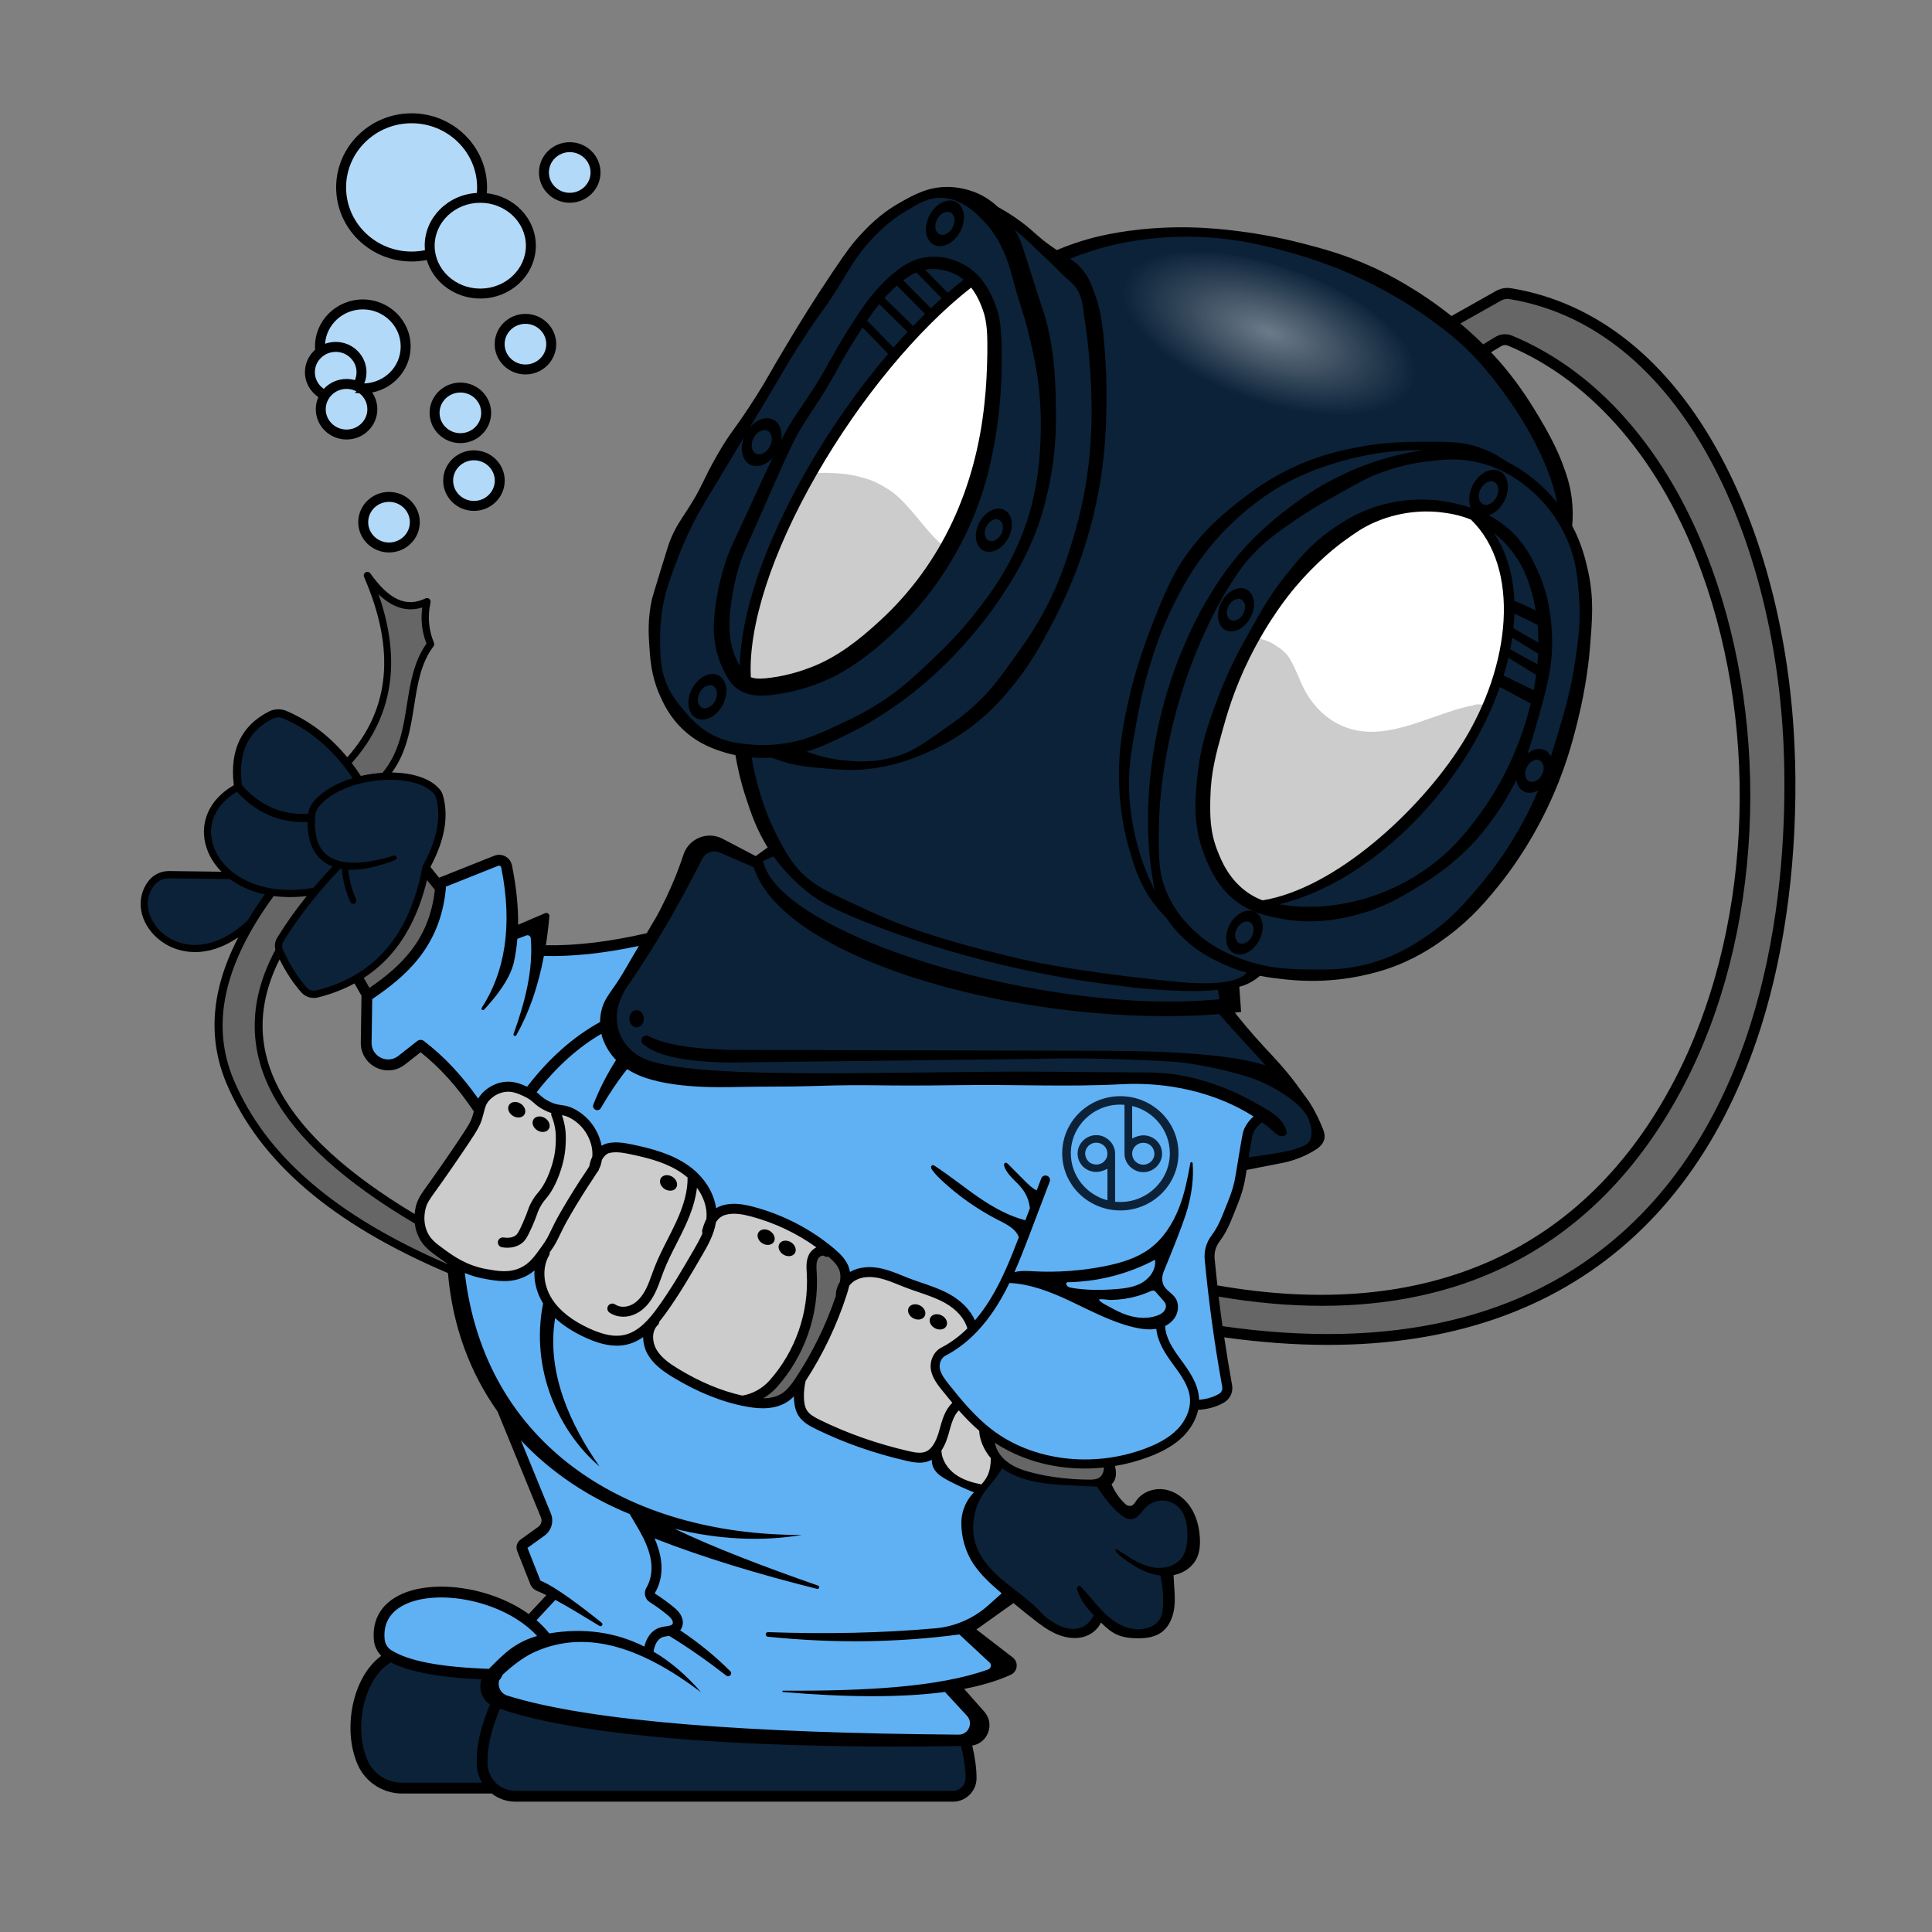<?xml version="1.0" encoding="UTF-8" standalone="no"?>
<svg
   viewBox="0 0 350 350"
   version="1.1"
   id="svg195"
   sodipodi:docname="vintage_diver_dark_badge.svg"
   width="350"
   height="350"
   inkscape:version="1.3 (0e150ed6c4, 2023-07-21)"
   xmlns:inkscape="http://www.inkscape.org/namespaces/inkscape"
   xmlns:sodipodi="http://sodipodi.sourceforge.net/DTD/sodipodi-0.dtd"
   xmlns="http://www.w3.org/2000/svg"
   xmlns:svg="http://www.w3.org/2000/svg">
  <rect x="0" y="0" width="350" height="350" fill="#808080" stroke="none"/>
  <sodipodi:namedview
     id="namedview197"
     pagecolor="#ffffff"
     bordercolor="#000000"
     borderopacity="0.25"
     inkscape:showpageshadow="2"
     inkscape:pageopacity="0.0"
     inkscape:pagecheckerboard="0"
     inkscape:deskcolor="#d1d1d1"
     showgrid="false"
     inkscape:zoom="2.0277778"
     inkscape:cx="180.24657"
     inkscape:cy="180.24657"
     inkscape:window-width="1680"
     inkscape:window-height="981"
     inkscape:window-x="0"
     inkscape:window-y="0"
     inkscape:window-maximized="1"
     inkscape:current-layer="svg195" />
  <defs
     id="defs9">
    <style
       id="style2">&#10;      .d {&#10;        fill: #fff;&#10;      }&#10;&#10;      .e {&#10;        fill: #b3d9f8;&#10;      }&#10;&#10;      .f {&#10;        fill-rule: evenodd;&#10;      }&#10;&#10;      .f, .g {&#10;        fill: #0b2239;&#10;      }&#10;&#10;      .h {&#10;        fill: #60b0f4;&#10;      }&#10;&#10;      .i {&#10;        fill: url(#b);&#10;      }&#10;&#10;      .j {&#10;        fill: #ccc;&#10;      }&#10;&#10;      .k {&#10;        fill: #666;&#10;      }&#10;    </style>
    <radialGradient
       id="b"
       data-name="Безымянный градиент 3"
       cx="803.42"
       cy="387.09"
       fx="803.42"
       fy="387.09"
       r="62.34"
       gradientTransform="matrix(0,1,-0.45,0,948.26,-397.69)"
       gradientUnits="userSpaceOnUse">
      <stop
         offset="0"
         stop-color="#fff"
         stop-opacity=".4"
         id="stop4" />
      <stop
         offset="1"
         stop-color="#fff"
         stop-opacity="0"
         id="stop6" />
    </radialGradient>
  </defs>
  <g
     id="a"
     data-name="Слой 2 (копия)"
     transform="matrix(0.447,0,0,0.447,-115.522,-120.39)">
    <g
       id="g189">
      <g
         id="g143">
        <path
           class="g"
           d="m 733.34,545.57 c 5.22,-15.8 11.44,-27.22 13.87,-31.4 3.08,-5.28 8.23,-14.13 17.15,-23.71 2.15,-2.31 8.1,-8.41 16.78,-14.96 3.4,-2.57 9.73,-7.35 18.97,-12.04 15.12,-7.68 28.58,-10.29 35.27,-11.15 l -0.06,-1 c -3.16,-0.06 -6.35,0.01 -9.47,0.22 -5.8,0.38 -14.98,1.53 -25.75,4.78 -4.52,1.37 -12.94,3.91 -22.81,9.57 -5.48,3.14 -16.27,10.23 -26.86,22.45 -9.45,10.89 -14.35,20.88 -17.28,26.84 -5.02,10.22 -7.63,18.77 -9.18,23.88 -3.1,10.17 -4.55,18.19 -5.51,23.5 -1.94,10.76 -2.91,16.16 -2.94,23.89 -0.02,8.68 1.25,17.85 3.68,26.5 1.69,6.03 3.98,11.94 6.8,17.56 l 1.85,3.69 -0.91,-4.02 c -0.46,-2.02 -0.78,-4.2 -1.27,-7.55 -0.98,-6.74 -1.45,-13.42 -1.46,-20.44 0,-9.08 0.73,-18.41 2.19,-27.75 1.55,-9.9 3.88,-19.61 6.94,-28.85 z"
           id="path11" />
        <path
           class="g"
           d="m 756.96,521.05 c 0.44,0.23 0.92,0.34 1.42,0.34 0.58,0 1.18,-0.15 1.78,-0.45 1.07,-0.54 2,-1.49 2.63,-2.7 1.33,-2.54 0.87,-5.41 -1.03,-6.39 -1.89,-0.99 -4.51,0.27 -5.84,2.81 -0.63,1.2 -0.88,2.52 -0.71,3.7 0.18,1.24 0.8,2.2 1.74,2.7 z"
           id="path13" />
        <path
           class="g"
           d="m 886.52,576.06 0.54,1.12 0.39,-1.19 c 1.36,-4.16 2.56,-8.22 3.72,-12.14 1.9,-6.43 4.5,-15.24 6.24,-27.17 1.11,-7.61 2.25,-15.47 1.47,-25.75 -0.57,-7.43 -1.21,-15.84 -5.91,-25.45 -4.29,-8.77 -10,-14.69 -14.04,-18.11 -2.71,-2.29 -9.9,-8.38 -21.08,-11.09 -8.42,-2.04 -15.22,-1.19 -21.79,-0.38 -6.65,0.83 -13.53,2.61 -19.9,5.16 -4.07,1.63 -7.5,3.54 -14.34,7.35 -7.66,4.27 -12.28,6.84 -18.35,11.01 -7.3,5.01 -13.06,8.97 -19.13,15.83 -1.12,1.26 -4.51,5.1 -9.94,14.36 -6.22,10.6 -11.8,23.04 -16.16,35.98 -3.76,11.19 -6.6,22.8 -8.44,34.51 -1.45,9.26 -2.17,17.91 -2.2,26.44 -0.03,10.34 -0.06,16.59 2.97,24 3.6,8.84 9.32,14.25 11.47,16.29 7.05,6.67 14.24,9.55 18.1,11.09 11.6,4.63 21.48,4.72 30.21,4.8 1.05,0 2.11,0.02 3.18,0.02 5.7,0 11.77,-0.27 19.29,-2.23 11.64,-3.04 19.41,-8.25 23.59,-11.05 10.38,-6.96 16.51,-14.27 22.44,-21.33 5.87,-7 11.19,-14.66 15.8,-22.78 2.89,-5.09 5.4,-10.17 7.67,-15.52 l 0.58,-1.36 -1.29,0.73 c -1.9,1.08 -3.88,1.23 -5.42,0.43 -1.47,-0.77 -2.43,-2.31 -2.7,-4.35 l -0.22,-1.65 -0.73,1.5 c -0.68,1.38 -1.35,2.69 -2.06,4 -5.83,10.74 -12.09,18.08 -15.3,21.5 -9.14,9.73 -17.89,15.02 -22.6,17.86 -6.59,3.98 -14.06,8.5 -25.13,11.29 -4.56,1.15 -16.67,4.21 -31.26,1.09 -4.85,-1.04 -9.87,-2.11 -15.2,-5.78 -8.53,-5.87 -11.91,-14.29 -13.73,-18.82 -5.16,-12.83 -3.9,-24.26 -2.9,-33.45 1.3,-11.82 4.39,-20.25 7.66,-29.18 4.6,-12.53 9.54,-21.38 13.52,-28.49 4.57,-8.18 8.18,-14.63 14.6,-22.63 4.96,-6.18 9.65,-12.02 17.84,-17.85 4.06,-2.89 11.62,-8.26 23.26,-10.91 10.32,-2.34 19.13,-1.49 24.69,-0.36 2.01,0.41 5.04,1.02 8.44,2.15 l 1.06,0.35 -0.44,-1.03 c -1.04,-2.46 -0.72,-5.83 0.83,-8.81 2.42,-4.62 7.03,-7 10.28,-5.3 3.25,1.7 3.93,6.84 1.52,11.46 -1.4,2.68 -3.55,4.67 -5.92,5.48 l -1.1,0.38 1.03,0.54 c 3.92,2.08 7.42,4.7 10.4,7.8 4.54,4.72 6.78,9.42 8.59,13.19 l 0.11,0.23 c 5.49,11.48 5.95,21.65 6.18,26.54 0.56,12.4 -1.98,21.39 -5.84,35 -1.37,4.84 -2.54,8.88 -4.08,13.17 l -0.6,1.68 1.39,-1.12 c 2.25,-1.81 4.75,-2.29 6.67,-1.28 0.9,0.47 1.6,1.22 2.08,2.23 z M 763.41,508.69 c 3.01,1.57 3.63,6.33 1.4,10.61 -1.1,2.1 -2.71,3.76 -4.54,4.68 -1.78,0.89 -3.54,0.97 -4.97,0.23 -3.01,-1.57 -3.63,-6.33 -1.4,-10.61 2.24,-4.28 6.5,-6.48 9.51,-4.91 z m 4.89,141.48 c -2.27,4.35 -6.61,6.59 -9.67,4.99 -3.06,-1.6 -3.69,-6.44 -1.42,-10.79 1.78,-3.4 4.81,-5.51 7.51,-5.51 0.76,0 1.49,0.17 2.16,0.52 3.06,1.6 3.69,6.44 1.42,10.79 z"
           id="path15" />
        <path
           class="g"
           d="m 765.2,642.61 c -1.92,-1 -4.57,0.27 -5.92,2.85 -1.34,2.57 -0.88,5.48 1.04,6.48 0.45,0.23 0.93,0.35 1.44,0.35 0.59,0 1.2,-0.15 1.81,-0.46 1.08,-0.54 2.03,-1.52 2.67,-2.74 1.34,-2.57 0.88,-5.48 -1.04,-6.48 z"
           id="path17" />
        <path
           class="g"
           d="m 614.38,392.28 c -1.57,1.94 -3.18,4.13 -4.92,6.69 l -0.23,0.34 11.36,11.62 0.36,-0.41 c 1.87,-2.14 3.78,-4.27 5.69,-6.32 l 0.33,-0.36 -12.24,-11.99 z"
           id="path19" />
        <path
           class="g"
           d="m 629.6,379.26 c -1.72,0.76 -3.49,1.84 -5.39,3.31 l -0.45,0.35 11.94,12.04 0.36,-0.34 c 1.45,-1.39 2.91,-2.75 4.35,-4.05 l 0.39,-0.35 -10.88,-11.09 -0.32,0.14 z"
           id="path21" />
        <path
           class="g"
           d="m 621.22,385.08 c -1.6,1.41 -3.14,2.94 -4.68,4.67 l -0.32,0.36 12.32,12.07 0.35,-0.37 c 1.6,-1.68 3.22,-3.33 4.82,-4.9 l 0.36,-0.35 -12.07,-12.16 -0.78,0.69 z"
           id="path23" />
        <path
           class="g"
           d="m 607.58,401.79 c -3.97,6.05 -7.1,11.22 -9.84,16.28 v 0 c -2.87,5.39 -6.38,11.2 -10.74,17.76 -2.78,4.17 -5.04,7.73 -7.04,11.6 -3.91,7.93 -7.77,16.76 -11.51,25.31 -1.85,4.24 -3.61,8.24 -5.37,12.17 -0.33,0.78 -0.9,2.06 -1.51,3.45 -0.98,2.21 -2.08,4.71 -2.57,5.95 -2.24,5.68 -3.44,11.57 -4.25,16.07 -1.5,8.97 -2.29,18.45 1.98,26.99 0.15,0.29 0.29,0.58 0.44,0.88 0.21,0.42 0.42,0.84 0.64,1.26 l 0.91,1.74 0.04,-1.97 c 0.41,-21.43 10.08,-49.69 27.24,-79.57 9.45,-16.46 20.79,-32.61 32.77,-46.69 l 0.3,-0.35 -11.15,-11.41 -0.34,0.52 z"
           id="path25" />
        <path
           class="g"
           d="m 696.59,378.74 c 2.8,3.34 3.89,6.48 5.4,10.83 1.95,5.61 2.9,11.13 3.64,21.11 0.41,5.51 0.92,12.36 0.73,22.66 -0.14,7.57 -0.32,17.94 -2.56,31.42 -1.58,9.54 -3.92,19.01 -6.94,28.12 -2.29,6.9 -6.42,17.76 -13.15,30.32 -4,7.47 -7.79,14.53 -14.6,22.99 -3.42,4.24 -8.58,10.66 -17.12,17.13 -5.66,4.29 -12.21,8.06 -18.94,10.92 -3.61,1.53 -10.33,4.39 -19.65,5.83 -9.03,1.39 -15.83,0.69 -26.13,-0.36 h -0.11 c -4.52,-0.47 -7.78,-1.1 -11.25,-2.19 -1.47,-0.46 -2.94,-0.99 -4.37,-1.59 l -0.11,-0.04 h -0.11 c -2.75,0.15 -5.51,0.12 -8.22,-0.1 l -0.65,-0.05 0.11,0.64 c 0.86,5.07 2.06,10.1 3.57,14.96 1.05,3.36 2.99,9.63 6.99,17.29 2.54,4.87 4.74,9.08 8.49,13.29 5.08,5.69 10.61,8.52 18.47,12.21 13.07,6.12 19.62,9.19 31.55,13.2 13.05,4.39 22.44,6.73 36.66,10.27 25.28,6.29 66.8,10.11 68.56,10.27 3.36,0.31 6.5,0.45 9.36,0.45 9.29,0 15.76,-1.57 17.91,-4.5 l 0.43,-0.59 -0.7,-0.2 c -3.56,-1 -6.92,-2.24 -10.26,-3.82 -3.41,-1.61 -9.12,-4.29 -14.88,-9.8 -1.59,-1.52 -4.54,-4.34 -7.16,-8.43 l -0.07,-0.09 c -1.59,-1.57 -3.08,-3.24 -4.43,-4.97 -6.16,-7.89 -8.39,-15.52 -10.53,-22.9 -1.63,-5.6 -3.65,-14.7 -4.01,-26.24 -0.44,-14.2 1.93,-24.88 4.02,-34.3 0.92,-4.16 3.66,-15.35 9.13,-29.22 5.28,-13.4 8.47,-21.49 15.68,-31.01 7.45,-9.84 15.34,-16 20.05,-19.68 3.99,-3.12 10.66,-8.33 20.78,-13.12 11.59,-5.49 21.36,-7.37 26.61,-8.38 11.14,-2.15 19.53,-2.17 26.27,-2.19 10.67,-0.03 16.03,-0.05 22.54,2.17 3.96,1.35 7.77,3.3 11.3,5.79 l 0.06,0.04 c 1.55,0.79 2.8,1.52 3.93,2.19 4.22,2.51 10.45,7.03 16.21,14.27 l 1.24,1.56 -0.35,-1.96 c -2.97,-16.53 -15.17,-38.56 -31.85,-57.49 -7.88,-8.64 -15.44,-14.06 -20.95,-18.01 -4.3,-3.08 -13.35,-9.14 -25.71,-15.06 -10.18,-4.88 -20.93,-8.83 -31.95,-11.75 -8.7,-2.3 -21.84,-5.79 -39.31,-5.88 -10.88,-0.05 -22.25,1.25 -31.98,3.68 -5.52,1.38 -10.99,3.15 -16.28,5.28 l -0.88,0.36 0.79,0.53 c 1.71,1.15 3.18,2.3 4.75,4.17 z"
           id="path27" />
        <path
           class="d"
           d="m 854.86,479.46 -0.09,-0.04 c -5.21,-2.12 -9.86,-2.69 -12.35,-2.99 -5.16,-0.63 -15.52,-0.93 -26.99,4.07 -4.88,2.13 -7.94,4.33 -12.18,7.38 -6.92,4.98 -14.24,11.91 -20.6,19.49 -3.1,3.69 -11.09,13.89 -18.38,28.66 -6.37,12.92 -9.28,23.46 -11.02,29.75 -2.44,8.84 -4.55,16.48 -4.78,26.86 -0.14,6.69 -0.29,13.6 2.97,21.8 1.55,3.91 4.78,12.04 13.01,17.45 1.77,1.16 3.58,2.08 5.53,2.8 l 0.12,0.05 0.13,-0.02 c 29.64,-4.84 63.84,-36.27 80.97,-63.39 10.08,-15.96 16.15,-33.9 17.1,-50.51 0.99,-17.29 -3.76,-31.95 -13.38,-41.27 l -0.07,-0.07 z"
           id="path29" />
        <path
           class="g"
           d="m 882.42,529.76 c 0,-0.48 0,-0.89 -0.01,-1.21 -0.04,-2.03 -0.15,-4.06 -0.32,-6.03 l -0.02,-0.28 -10.34,-5.06 -0.02,0.78 c -0.06,1.94 -0.19,3.95 -0.4,5.95 l -0.03,0.33 11.16,6.4 v -0.87 z"
           id="path31" />
        <path
           class="g"
           d="m 783.35,637.09 c 1.23,0.12 3.14,0.24 5.59,0.24 5.06,0 12.44,-0.54 20.95,-2.82 9.63,-2.58 19.06,-7.04 27.26,-12.89 11.02,-7.86 17.2,-16.29 21.72,-22.45 5.13,-6.99 14.53,-21.79 19.86,-42.28 0.21,-0.8 0.4,-1.58 0.59,-2.35 l 0.09,-0.38 -13.38,-7.14 -0.19,0.55 c -2.96,8.43 -6.94,16.85 -11.83,25.05 -18.99,31.79 -48.63,55.83 -77.37,62.74 l -2.49,0.6 2.53,0.39 c 2.18,0.33 4.46,0.55 6.67,0.76 z"
           id="path33" />
        <path
           class="g"
           d="m 882.76,577.06 c -0.96,-0.5 -2.11,-0.46 -3.25,0.11 -1.08,0.54 -2.03,1.52 -2.67,2.74 -0.64,1.22 -0.89,2.55 -0.72,3.75 0.18,1.26 0.81,2.23 1.76,2.73 0.45,0.23 0.93,0.35 1.44,0.35 0.59,0 1.2,-0.15 1.81,-0.46 1.08,-0.54 2.03,-1.52 2.67,-2.74 0.64,-1.22 0.89,-2.55 0.72,-3.75 -0.18,-1.26 -0.81,-2.23 -1.76,-2.73 z"
           id="path35" />
        <path
           class="g"
           d="m 879.83,509.75 c -1.22,-4.25 -2.89,-10.07 -7.4,-16.27 -2.35,-3.23 -5.13,-6.11 -8.25,-8.58 l -2.51,-1.98 1.78,2.66 c 5.02,7.5 7.79,16.66 8.23,27.22 v 0.31 c 0,0 9.82,4.4 9.82,4.4 l -0.15,-0.93 c -0.41,-2.46 -0.9,-4.7 -1.52,-6.84 z"
           id="path37" />
        <path
           class="g"
           d="m 869.29,535.78 c -0.55,2.36 -1.2,4.77 -1.94,7.18 l -0.13,0.41 13.14,6.39 0.12,-0.65 c 0.39,-2.05 0.73,-4.14 1.02,-6.21 l 0.04,-0.32 -12.1,-7.49 -0.16,0.68 z"
           id="path39" />
        <path
           class="g"
           d="m 859.14,474.06 c 0.47,0.24 0.98,0.37 1.51,0.37 0.62,0 1.26,-0.16 1.9,-0.48 1.14,-0.57 2.14,-1.6 2.81,-2.88 0.67,-1.29 0.94,-2.69 0.76,-3.96 -0.19,-1.33 -0.85,-2.35 -1.85,-2.87 -1,-0.53 -2.22,-0.48 -3.41,0.12 -1.14,0.57 -2.14,1.6 -2.81,2.88 -0.67,1.29 -0.94,2.69 -0.76,3.96 0.19,1.33 0.85,2.35 1.85,2.87 z"
           id="path41" />
        <path
           class="g"
           d="m 882,538.56 c 0.14,-1.47 0.24,-2.92 0.31,-4.3 v -0.3 c 0,0 -11.37,-7.04 -11.37,-7.04 l -0.11,0.76 c -0.23,1.56 -0.51,3.16 -0.82,4.76 l -0.07,0.36 11.99,6.52 z"
           id="path43" />
        <ellipse
           class="e"
           cx="453.08"
           cy="368.9"
           rx="19"
           ry="17.9"
           id="ellipse45" />
        <path
           class="e"
           d="m 425.25,371.78 c 1.84,0 3.69,-0.19 5.5,-0.56 l 0.44,-0.09 -0.04,-0.45 c -0.06,-0.65 -0.09,-1.23 -0.09,-1.79 0,-11.03 9.08,-20.2 20.66,-20.88 l 0.43,-0.03 0.04,-0.43 c 0.07,-0.77 0.1,-1.54 0.1,-2.29 0,-14.61 -12.14,-26.5 -27.05,-26.5 -14.91,0 -27.05,11.89 -27.05,26.5 0,14.61 12.14,26.5 27.05,26.5 z"
           id="path47" />
        <path
           class="e"
           d="m 416.1,489.7 c 4.93,0 8.94,-3.92 8.94,-8.74 0,-4.82 -4.01,-8.74 -8.94,-8.74 -4.93,0 -8.94,3.92 -8.94,8.74 0,4.82 4.01,8.74 8.94,8.74 z"
           id="path49" />
        <path
           class="e"
           d="m 403.12,427.48 c -1.3,-0.68 -2.76,-1.05 -4.24,-1.05 -4.93,0 -8.94,3.92 -8.94,8.74 0,4.82 4.01,8.74 8.94,8.74 4.93,0 8.94,-3.92 8.94,-8.74 0,-2.69 -1.24,-5.19 -3.41,-6.86 l -0.12,-0.09 h -0.15 c -0.26,-0.03 -0.51,-0.05 -0.76,-0.08 l 0.36,-0.34 -0.62,-0.33 z"
           id="path51" />
        <path
           class="e"
           d="m 389.39,427.34 0.36,0.24 0.29,-0.32 c 2.27,-2.44 5.49,-3.85 8.84,-3.85 1.09,0 2.18,0.15 3.24,0.44 l 0.42,0.12 0.17,-0.4 c 0.47,-1.08 0.71,-2.23 0.71,-3.41 0,-4.82 -4.01,-8.74 -8.94,-8.74 -4.93,0 -8.94,3.92 -8.94,8.74 0,2.85 1.44,5.53 3.84,7.17 z"
           id="path53" />
        <path
           class="e"
           d="m 394.49,408.4 c 6.6,0 11.97,5.28 11.97,11.76 0,1.5 -0.29,2.97 -0.87,4.37 l -0.3,0.72 0.78,-0.03 c 8.55,-0.31 15.25,-7.12 15.25,-15.5 0,-8.38 -7.11,-15.52 -15.85,-15.52 -8.28,0 -15.22,6.33 -15.81,14.41 l -0.06,0.78 0.73,-0.27 c 1.33,-0.48 2.72,-0.73 4.15,-0.73 z"
           id="path55" />
        <path
           class="d"
           d="m 588.95,461.4 c -18.06,31.44 -27.8,61.48 -26.73,82.41 l 0.02,0.33 0.31,0.12 c 1.2,0.46 2.45,0.6 3.75,0.6 0.76,0 1.54,-0.05 2.33,-0.11 1.65,-0.16 3.42,-0.4 4.85,-0.65 4.75,-0.82 9.55,-2.17 14.24,-4.02 11.25,-4.42 20.52,-12.2 27.34,-18.49 24.34,-22.19 39.17,-52.92 42.88,-88.86 0.65,-5.77 1.01,-12.04 1.16,-20.34 v -1.37 c 0.01,-4.71 0.02,-9.57 -1.19,-14.13 -1.31,-4.54 -3.15,-8.35 -5.49,-11.34 l -0.31,-0.4 -0.4,0.31 c -21.73,16.97 -45.19,45.35 -62.75,75.93 z"
           id="path57" />
        <path
           class="e"
           d="m 441.57,464.11 c 0,4.82 4.01,8.74 8.94,8.74 4.93,0 8.94,-3.92 8.94,-8.74 0,-4.82 -4.01,-8.74 -8.94,-8.74 -4.93,0 -8.94,3.92 -8.94,8.74 z"
           id="path59" />
        <ellipse
           class="e"
           cx="471.39"
           cy="408.81"
           rx="8.94"
           ry="8.74"
           id="ellipse61" />
        <path
           class="g"
           d="m 636.54,660.79 c 31.86,9.6 67.01,14.95 96.31,14.95 6.98,0 13.64,-0.3 19.83,-0.93 l 0.52,-0.05 -0.69,-4.82 -0.48,0.05 c -5.95,0.57 -9.98,0.52 -10.02,0.52 -13.32,-0.17 -24.01,-1.45 -24.13,-1.46 -11.03,-1.34 -22.44,-2.73 -38.03,-5.85 -12.15,-2.43 -24.21,-5.39 -35.85,-8.78 -9.77,-2.85 -19.1,-5.96 -28.53,-9.51 -20.46,-7.71 -25.92,-11.78 -27.71,-13.12 -5.89,-4.39 -11.22,-9.82 -15.42,-15.69 l -0.24,-0.33 -5,2.22 0.09,0.4 c 3.12,14.41 29.04,30.26 69.33,42.4 z"
           id="path63" />
        <path
           class="g"
           d="m 542.61,556.55 c 0.46,0.24 0.96,0.35 1.47,0.35 1.71,0 3.58,-1.26 4.65,-3.3 1.39,-2.66 0.91,-5.67 -1.07,-6.71 -0.99,-0.52 -2.18,-0.48 -3.36,0.12 -1.12,0.56 -2.1,1.57 -2.76,2.83 -0.66,1.26 -0.93,2.64 -0.75,3.88 0.19,1.3 0.83,2.31 1.82,2.82 z"
           id="path65" />
        <path
           class="e"
           d="m 445.02,427.9 c -4.93,0 -8.94,3.92 -8.94,8.74 0,4.82 4.01,8.74 8.94,8.74 4.93,0 8.94,-3.92 8.94,-8.74 0,-4.82 -4.01,-8.74 -8.94,-8.74 z"
           id="path67" />
        <path
           class="g"
           d="m 564.51,453.57 c 0.48,0.25 1,0.37 1.53,0.37 1.78,0 3.73,-1.31 4.85,-3.45 1.45,-2.78 0.95,-5.92 -1.11,-7 -1.03,-0.54 -2.27,-0.5 -3.5,0.12 -1.17,0.59 -2.2,1.64 -2.89,2.96 -1.45,2.78 -0.95,5.92 1.11,7 z"
           id="path69" />
        <path
           class="g"
           d="m 644.29,379.35 c -3.53,-1.41 -7.44,-1.84 -11.02,-1.21 l -0.94,0.17 10.19,10.39 0.36,-0.31 c 2.13,-1.86 4.28,-3.64 6.39,-5.3 l 0.49,-0.38 -0.48,-0.4 c -1.52,-1.27 -3.2,-2.26 -4.99,-2.95 z"
           id="path71" />
        <path
           class="g"
           d="m 638.89,364.66 c 0.46,0.24 0.96,0.36 1.49,0.36 0.61,0 1.24,-0.16 1.87,-0.48 1.12,-0.56 2.1,-1.57 2.76,-2.83 0.66,-1.26 0.93,-2.64 0.75,-3.89 -0.19,-1.3 -0.83,-2.31 -1.82,-2.82 -0.99,-0.52 -2.18,-0.48 -3.36,0.12 -1.12,0.56 -2.1,1.57 -2.76,2.83 -0.66,1.26 -0.93,2.64 -0.75,3.88 0.19,1.3 0.83,2.31 1.82,2.82 z"
           id="path73" />
        <path
           class="g"
           d="m 670.16,364.38 c 1.64,3.04 2.22,4.9 4.68,12.75 l 1.14,3.64 c 3.07,9.76 4.25,13.23 4.88,15.1 0.47,1.39 0.6,1.76 0.97,3.19 3.72,14.24 3.89,26.26 4.01,35.03 0.07,5.34 0.18,12.65 -1.09,22.27 -1.7,12.91 -4.9,22.67 -6.2,26.26 -4.52,12.53 -10.14,21.24 -13.86,27 -2.54,3.94 -8.01,11.88 -16.06,20.81 -8.47,9.4 -16.22,15.93 -20.08,18.98 -11.77,9.31 -22.3,14.84 -26.28,16.79 -6.04,2.95 -11.25,5.5 -16.99,7.26 l -1.4,0.43 1.37,0.52 c 5.32,2.03 10.86,3.28 16.47,3.73 1.47,0.12 3.49,0.28 5.93,0.28 4.45,0 10.28,-0.54 16.62,-2.87 5.06,-1.86 8.91,-4.56 16.59,-9.95 4.6,-3.23 8.95,-6.27 13.97,-11.03 6.09,-5.77 9.66,-10.79 15.08,-18.38 4.73,-6.64 8.82,-12.37 13.22,-20.94 5.3,-10.32 7.97,-18.79 9.92,-24.98 2.54,-8.07 4.57,-16.45 5.88,-24.24 1.13,-6.76 1.87,-13.8 2.2,-20.93 0.46,-9.92 0.15,-20.86 -0.92,-32.52 -0.41,-4.51 -0.97,-9.07 -1.66,-13.56 -0.12,-0.78 -0.22,-1.58 -0.33,-2.4 -0.41,-3.19 -0.84,-6.49 -2.28,-9.27 -1.13,-2.19 -2.55,-3.45 -3.69,-4.47 l -0.08,-0.07 c -1.94,-1.73 -3.82,-3.6 -5.64,-5.41 -1.49,-1.48 -3.03,-3.02 -4.6,-4.47 -2.52,-2.33 -3.56,-3.35 -4.39,-4.17 -0.73,-0.72 -1.3,-1.28 -2.57,-2.43 -1.59,-1.43 -3.25,-2.85 -4.94,-4.22 l -2.02,-1.63 1.26,2.27 c 0.31,0.56 0.61,1.11 0.89,1.63 z"
           id="path75" />
        <path
           class="g"
           d="m 658.81,488.83 c 0.44,0.23 0.92,0.34 1.42,0.34 0.58,0 1.18,-0.15 1.78,-0.45 1.07,-0.54 2,-1.49 2.63,-2.7 1.33,-2.54 0.86,-5.41 -1.03,-6.39 -1.89,-0.99 -4.51,0.27 -5.84,2.81 -0.63,1.2 -0.88,2.52 -0.71,3.7 0.18,1.24 0.8,2.2 1.74,2.7 z"
           id="path77" />
        <path
           class="e"
           d="m 489.34,347.98 c 4.93,0 8.94,-3.92 8.94,-8.74 0,-4.82 -4.01,-8.74 -8.94,-8.74 -4.93,0 -8.94,3.92 -8.94,8.74 0,4.82 4.01,8.74 8.94,8.74 z"
           id="path79" />
        <path
           class="g"
           d="m 535.09,557.45 c 2.6,3.08 6.17,7.3 12.24,10.38 5.49,2.78 10.24,3.26 14.83,3.71 1.74,0.17 3.53,0.26 5.35,0.26 3.59,0 7.28,-0.34 10.91,-1 7.26,-1.33 12.15,-3.6 20.26,-7.36 5.02,-2.33 11.27,-5.23 18.75,-10.29 7.48,-5.06 12.36,-9.7 18.01,-15.07 4.94,-4.7 11.09,-10.54 17.62,-18.73 6,-7.52 17.17,-21.53 23.16,-42.29 3.69,-12.8 4.16,-23.61 4.41,-29.41 0.31,-7.23 0.07,-14.53 -0.73,-21.68 -0.91,-8.09 -2.29,-13.92 -4.04,-21.3 -1.15,-4.84 -1.72,-6.61 -2.59,-9.3 -0.86,-2.65 -2.03,-6.28 -4.37,-14.89 l -0.06,-0.21 c -0.76,-2.78 -1.54,-5.66 -3.27,-9.39 -1.02,-2.2 -3.14,-6.78 -7.04,-11.11 -2.9,-3.22 -9.69,-10.76 -19.05,-10.79 h -0.04 c -5.11,0 -8.79,2.24 -14.87,5.93 -4.52,2.75 -8.75,6.25 -12.92,10.71 -5.25,5.6 -8.04,10.2 -11.58,16.02 -0.53,0.88 -1.09,1.79 -1.67,2.74 -3.73,6.07 -5.39,8.35 -7.3,10.98 -1.97,2.71 -4.2,5.77 -9.17,13.55 -3.26,5.11 -4.6,7.39 -7.27,11.93 -2.3,3.93 -5.78,9.86 -12.52,21.04 l -0.3,0.5 0.82,0.58 c 2.65,-3.18 6.35,-4.43 8.99,-3.06 2.3,1.2 3.45,4.22 2.93,7.69 l -0.46,3.1 1.41,-2.8 c 0.38,-0.76 0.76,-1.51 1.14,-2.24 2.24,-4.22 4.99,-8.33 7.38,-11.8 4.47,-6.53 7.9,-12.06 10.77,-17.4 2.33,-4.24 4.68,-8.25 6.99,-11.94 l 0.64,-1.02 c 3.57,-5.69 6.95,-11.06 11.34,-16.09 3.59,-4.03 6.94,-7.06 10.53,-9.53 3.28,-2.27 6.89,-3.61 10.44,-3.87 8.81,-0.86 17.64,3.41 22.49,10.87 1.85,2.72 3.34,5.84 4.68,9.82 0.72,1.99 1.2,4.27 1.5,7.2 0.49,4.71 0.52,9.52 0.48,14.02 -0.04,15.29 -1.88,30.39 -5.49,44.85 -6.67,26.12 -21.48,50.19 -41.71,67.8 -6.81,6.12 -13.41,10.8 -20.15,14.31 -6.84,3.47 -14.28,5.88 -22.11,7.15 -6.38,0.96 -12.49,1.51 -17.18,-2.18 -2.65,-1.99 -4.15,-4.96 -5.59,-8.1 -3.18,-6.75 -4.15,-14.37 -2.95,-23.3 0.87,-7.1 2.45,-14.03 4.69,-20.58 0.93,-2.72 2.57,-6.21 4.01,-9.3 0.58,-1.25 1.14,-2.44 1.62,-3.5 1.92,-4.06 3.9,-8.38 5.81,-12.56 2.31,-5.04 4.69,-10.25 7.09,-15.26 l 1.38,-2.89 -2.2,2.33 c -2.66,2.81 -5.98,3.78 -8.48,2.48 -3.04,-1.59 -3.94,-6.17 -2.1,-10.65 l -0.9,-0.45 c -1.03,1.72 -2.06,3.45 -3.09,5.17 -2.48,4.14 -5.03,8.42 -7.58,12.62 l -0.99,1.63 c -5.01,8.26 -8.04,13.25 -11.49,20.76 -1.34,2.92 -3.39,7.65 -5.51,13.59 -2,5.59 -3.1,8.67 -4.05,13.25 -1.03,4.96 -1.54,10.44 -1.48,15.86 0.08,6.69 0.13,11.1 2.23,16.65 2.13,5.61 5.18,9.23 7.41,11.87 z m 9.07,-13.7 c 1.03,-0.52 2.05,-0.78 3.02,-0.78 0.8,0 1.56,0.18 2.25,0.54 3.18,1.66 3.85,6.7 1.48,11.23 -2.37,4.53 -6.88,6.86 -10.07,5.19 -1.51,-0.79 -2.51,-2.38 -2.81,-4.46 -0.31,-2.15 0.16,-4.55 1.32,-6.77 1.16,-2.22 2.87,-3.98 4.8,-4.95 z m 111.61,-62.37 c 1.1,-2.1 2.71,-3.76 4.54,-4.68 0.97,-0.49 1.94,-0.73 2.85,-0.73 0.76,0 1.47,0.17 2.12,0.51 1.43,0.75 2.37,2.24 2.65,4.21 0.29,2.03 -0.16,4.3 -1.25,6.4 -2.24,4.28 -6.5,6.48 -9.51,4.91 -3.01,-1.57 -3.63,-6.33 -1.4,-10.61 z M 635.64,356.82 c 1.16,-2.22 2.87,-3.98 4.8,-4.95 1.03,-0.52 2.05,-0.78 3.02,-0.78 0.8,0 1.56,0.18 2.25,0.54 1.51,0.79 2.51,2.38 2.81,4.46 0.31,2.15 -0.16,4.55 -1.33,6.77 -1.16,2.22 -2.87,3.98 -4.8,4.95 -1.88,0.95 -3.75,1.03 -5.27,0.24 -3.18,-1.66 -3.85,-6.7 -1.48,-11.23 z"
           id="path81" />
        <path
           class="j"
           d="m 563.2,761.88 c -3.41,-0.92 -7.38,-1.72 -10.91,-0.68 v 0 c -1.73,0.51 -3.07,1.55 -4.1,3.2 l -0.05,0.09 -0.02,0.1 c -0.78,5 -3.38,9.48 -5.67,13.42 -4.51,7.77 -9.18,15.8 -14.57,23.24 -0.94,1.3 -1.8,2.42 -2.62,3.42 l -0.11,0.13 v 0.17 c -0.02,0.39 -0.19,0.76 -0.47,1.03 -2.76,2.63 -2.42,7.3 -0.69,10.37 1.98,3.52 5.56,6.01 9.14,8.18 8.83,5.35 17.59,9 26.06,10.87 l 0.11,0.02 0.1,-0.02 c 4.25,-0.71 8.36,-2.99 11.27,-6.25 10.59,-11.87 16.15,-27.78 15.26,-43.66 l -0.03,-0.48 c -0.13,-2.19 -0.28,-4.67 0.81,-6.9 0.57,-1.18 1.6,-2.22 2.83,-2.83 l 0.74,-0.37 -0.67,-0.48 c -7.84,-5.66 -16.97,-10 -26.4,-12.54 z m 16.96,15.04 c -0.33,0.54 -0.9,0.88 -1.63,0.97 -0.77,0.1 -1.59,-0.1 -2.33,-0.55 -0.74,-0.45 -1.29,-1.1 -1.55,-1.82 -0.25,-0.69 -0.21,-1.36 0.12,-1.89 0.7,-1.14 2.47,-1.33 3.96,-0.43 1.49,0.91 2.13,2.57 1.43,3.72 z m -8.52,-4.56 c -0.7,1.14 -2.47,1.33 -3.96,0.43 -0.74,-0.45 -1.29,-1.1 -1.55,-1.82 -0.25,-0.69 -0.21,-1.36 0.12,-1.89 0.4,-0.66 1.16,-1 2.01,-1 0.63,0 1.31,0.19 1.95,0.57 1.49,0.91 2.13,2.57 1.43,3.72 z"
           id="path83" />
        <path
           class="h"
           d="m 522.84,902.16 c -0.66,-4.94 -3,-9.57 -4.97,-13.05 -0.77,-1.36 -1.59,-2.73 -2.38,-4.05 -0.47,-0.78 -0.94,-1.58 -1.41,-2.38 l -0.09,-0.15 -0.16,-0.06 c -16.96,-6.91 -32.15,-17.2 -43.91,-29.77 l -1.87,-2 13.17,32.15 c 1.25,3.06 0.25,6.55 -2.43,8.48 l -7.17,5.15 5.3,13.41 c 0.11,0.27 0.32,0.49 0.6,0.6 5.83,2.37 16.53,10.5 24.48,16.91 0.18,0.14 0.11,0.3 0.05,0.38 -0.06,0.08 -0.18,0.19 -0.37,0.08 -1,-0.6 -2.01,-1.22 -3.04,-1.84 -5,-3.04 -10.17,-6.18 -14.86,-8.72 l -0.34,-0.19 -8.3,8.91 0.4,0.34 c 1.92,1.66 3.64,3.44 5.11,5.28 l 0.18,0.23 0.29,-0.05 c 13.83,-2.29 26.69,-0.51 38.23,5.31 l 0.57,0.29 0.15,-0.62 c 0.52,-2.19 1.97,-6.05 5.87,-7.33 0.82,-0.27 1.65,-0.39 2.46,-0.51 1.6,-0.24 2.6,-0.42 3.04,-1.2 0.23,-0.39 0.26,-0.91 0.1,-1.46 -0.36,-1.2 -1.4,-2.12 -2.52,-3.05 -2.19,-1.8 -4.52,-3.48 -6.93,-4.99 -1.78,-1.12 -2.32,-3.41 -1.22,-5.21 1.78,-2.94 2.49,-6.9 1.96,-10.88 z"
           id="path85" />
        <path
           class="g"
           d="m 452.15,984.21 c -0.21,-7.09 1.49,-14.69 5.35,-23.91 l 0.16,-0.39 -0.35,-0.23 c -3.09,-2.03 -4.46,-6.06 -3.25,-9.57 l 0.22,-0.64 -0.67,-0.03 c -17.19,-0.81 -29.15,-3.05 -36.56,-6.84 l -0.25,-0.13 -0.24,0.14 c -5.09,3.02 -9.11,9.23 -11.04,17.03 -2.03,8.18 -1.46,16.97 1.5,23.5 2.53,5.57 8.18,9.17 14.38,9.17 h 33.29 l -0.45,-0.76 c -1.3,-2.21 -2.03,-4.75 -2.11,-7.34 z"
           id="path87" />
        <path
           class="g"
           d="m 648.35,976.42 h -0.4 c -85.73,1.49 -155.52,-4.15 -186.7,-15.07 l -0.45,-0.16 -0.18,0.44 c -3.66,8.74 -5.28,15.89 -5.08,22.48 0.19,6.45 5.38,11.5 11.81,11.5 h 177.29 c 3.1,0 5.63,-2.51 5.65,-5.61 0.02,-3.63 -0.6,-8.07 -1.83,-13.19 l -0.09,-0.39 z"
           id="path89" />
        <path
           class="j"
           d="m 640.11,815.96 c 3.78,-1.95 7.39,-4.6 10.72,-7.87 l 0.21,-0.21 -0.08,-0.28 c -1.12,-4.12 -4.4,-7.9 -9.25,-10.63 -3.37,-1.9 -7,-3.14 -10.85,-4.45 -1.57,-0.54 -3.36,-1.14 -5.05,-1.79 -0.97,-0.37 -1.95,-0.77 -2.89,-1.15 -2.58,-1.04 -5.01,-2.03 -7.58,-2.64 -2.72,-0.65 -6.67,-1.07 -10.07,0.61 -1.19,0.59 -2.26,1.48 -3.07,2.57 l -0.06,0.09 -0.02,0.11 c -0.28,1.28 -0.66,2.52 -0.97,3.46 -3.96,12.31 -9.55,24.06 -16.62,34.92 l -0.05,0.07 -0.02,0.09 c -0.94,4.03 -1.16,9.59 0.57,12.29 1.2,1.87 3.33,3.02 5.59,4.13 11.13,5.46 23.24,9.71 36.01,12.64 1.54,0.35 3.05,0.66 4.47,0.66 0.86,0 1.69,-0.11 2.47,-0.4 3.52,-1.28 5.14,-5.82 6.04,-9.12 l 0.1,-0.38 c 1,-3.63 2.13,-7.75 5.01,-10.45 l 0.35,-0.33 -0.31,-0.37 c -1.25,-1.48 -2.55,-3.08 -4.22,-5.18 -1.64,-2.05 -3.67,-4.61 -4.31,-7.75 -0.7,-3.44 0.96,-7.17 3.86,-8.66 z m 1.42,-9.44 c -0.62,1.18 -2.39,1.48 -3.93,0.67 -1.54,-0.81 -2.28,-2.44 -1.66,-3.62 0.62,-1.18 2.39,-1.48 3.93,-0.67 0.76,0.4 1.35,1.02 1.66,1.72 0.29,0.67 0.29,1.34 0,1.9 z m -8.79,-4.03 c -0.29,0.55 -0.85,0.93 -1.56,1.07 -0.76,0.14 -1.6,0 -2.36,-0.4 -0.76,-0.4 -1.35,-1.02 -1.66,-1.72 -0.29,-0.67 -0.29,-1.34 0,-1.9 0.29,-0.56 0.85,-0.93 1.56,-1.07 0.19,-0.04 0.39,-0.06 0.59,-0.06 0.59,0 1.2,0.16 1.77,0.46 1.54,0.81 2.28,2.44 1.66,3.62 z"
           id="path91" />
        <path
           class="j"
           d="m 507.47,798.4 c 2,1.37 5.04,1.36 7.56,-0.02 2.22,-1.22 4.12,-3.39 5.67,-6.45 0.96,-1.9 1.68,-3.89 2.45,-6.02 0.33,-0.91 0.67,-1.86 1.03,-2.78 1.53,-3.94 3.46,-7.74 5.34,-11.42 1.18,-2.31 2.39,-4.7 3.49,-7.1 3.22,-7.03 4.69,-12.77 4.6,-18.06 v -0.22 c 0,0 -0.17,-0.15 -0.17,-0.15 -0.68,-0.59 -1.38,-1.14 -2.09,-1.64 -5.8,-4.09 -12.7,-6.12 -21.27,-7.91 -3.08,-0.64 -6.08,-1.16 -8.82,-0.49 -1.19,0.29 -2.4,1.4 -3.33,3.04 l -0.05,0.08 -0.03,0.21 c -0.02,0.11 -0.03,0.21 -0.05,0.32 -0.21,1.18 -0.53,2.13 -1.05,3.16 l -0.05,0.14 c -0.06,0.33 -0.22,0.62 -0.47,0.84 l -0.09,0.11 c -0.51,0.86 -1.18,1.86 -1.95,3.01 -0.59,0.88 -1.28,1.92 -2.1,3.17 -0.03,0.05 -3.4,5.23 -6.92,11.29 -2.36,4.06 -3.47,6.39 -4.37,8.27 -1.04,2.18 -1.8,3.76 -3.77,6.5 l -0.35,0.48 0.02,0.19 c 0.04,0.34 -0.03,0.66 -0.19,0.94 -3,5.07 -2.5,12.38 1.25,18.2 3.11,4.82 8.33,8.92 15.53,12.18 4.3,1.95 7.9,2.9 11.09,2.9 1.11,0 2.17,-0.12 3.19,-0.34 5.94,-1.33 10.33,-6.48 13.85,-11.34 5.3,-7.32 9.93,-15.28 14.4,-22.99 1.27,-2.18 2.7,-4.65 3.77,-7.2 l 0.08,-0.19 -0.08,-0.19 c -0.12,-0.3 -0.14,-0.62 -0.06,-0.93 0.42,-1.66 0.97,-3.13 1.63,-4.37 l 0.05,-0.08 0.03,-0.24 c 0.01,-0.11 0.03,-0.22 0.04,-0.34 0.34,-4.12 -1.06,-8.59 -3.95,-12.57 l -0.76,-1.04 -0.15,1.28 c -0.53,4.56 -2.06,9.55 -4.66,15.23 -1.12,2.43 -2.34,4.85 -3.55,7.21 -1.84,3.61 -3.74,7.34 -5.21,11.14 -0.36,0.92 -0.71,1.89 -1.02,2.75 -0.76,2.1 -1.54,4.27 -2.58,6.33 -1.82,3.61 -4.15,6.21 -6.91,7.73 -1.7,0.93 -3.58,1.43 -5.45,1.43 -1.87,0 -3.78,-0.54 -5.27,-1.56 -0.33,-0.23 -0.56,-0.57 -0.63,-0.97 -0.07,-0.4 0.01,-0.8 0.24,-1.13 0.47,-0.69 1.41,-0.86 2.1,-0.39 z m 19.22,-51.29 c 0.33,-0.54 0.9,-0.88 1.63,-0.97 0.76,-0.1 1.59,0.1 2.33,0.54 1.49,0.91 2.13,2.57 1.43,3.72 -0.7,1.14 -2.47,1.33 -3.96,0.43 -0.74,-0.45 -1.29,-1.1 -1.55,-1.82 -0.25,-0.69 -0.21,-1.36 0.12,-1.89 z"
           id="path93" />
        <path
           class="h"
           d="m 569.73,931.29 c 23.85,0.85 46.68,0.32 67.85,-1.56 8.01,-0.71 15.75,-4.09 21.81,-9.5 l 5.79,-5.18 -0.44,-0.37 c -4.04,-3.43 -8.24,-7.17 -11.36,-11.81 -3.1,-4.62 -4.86,-10.6 -4.81,-16.42 0.03,-3.69 1.28,-7.34 3.53,-10.27 0.4,-0.52 0.85,-1.05 1.44,-1.68 l 0.5,-0.54 -0.68,-0.27 c -3.44,-1.36 -6.84,-2.92 -10.1,-4.63 -1.95,-1.02 -3.97,-2.17 -5.32,-3.93 -0.9,-1.17 -1.33,-2.5 -1.34,-4.2 v -0.84 c 0,0 -0.74,0.4 -0.74,0.4 -0.39,0.21 -0.8,0.4 -1.22,0.55 -1.07,0.39 -2.21,0.58 -3.49,0.58 -1.8,0 -3.61,-0.38 -5.16,-0.74 -13,-2.98 -25.34,-7.31 -36.67,-12.87 -2.56,-1.26 -5.19,-2.69 -6.81,-5.22 -1.13,-1.77 -1.75,-4.38 -1.77,-7.55 v -1.2 c 0,0 -0.86,0.85 -0.86,0.85 -0.88,0.88 -1.77,1.61 -2.72,2.21 -2.57,1.63 -5.78,2.46 -9.54,2.46 -2.53,0 -4.89,-0.37 -6.44,-0.65 -9.6,-1.73 -19.56,-5.69 -29.6,-11.77 -3.93,-2.38 -7.89,-5.15 -10.21,-9.28 -1.12,-1.99 -1.73,-4.34 -1.73,-6.63 v -0.96 c 0,0 -0.79,0.55 -0.79,0.55 -2.14,1.48 -4.3,2.46 -6.59,2.97 -1.22,0.27 -2.52,0.41 -3.84,0.41 -4.8,0 -9.34,-1.8 -12.34,-3.16 -4.93,-2.23 -9.05,-4.89 -12.27,-7.9 l -0.68,-0.64 -0.16,0.92 c -2.98,17.57 2.28,36.72 15.63,56.96 -12.98,-12.74 -24.91,-35.61 -19.53,-62.68 l 0.04,-0.19 -0.1,-0.17 c -2.49,-4.03 -3.7,-8.68 -3.42,-13.09 l 0.08,-1.19 -0.91,0.77 c -1.18,1 -2.42,1.81 -3.8,2.46 -2.5,1.18 -5.17,1.75 -8.15,1.75 -2.71,0 -5.28,-0.46 -7.77,-0.9 -2.75,-0.49 -5.37,-1.26 -7.99,-2.35 l -0.79,-0.33 0.1,0.85 c 3.87,33.32 19.39,60.85 44.9,79.6 22.59,16.61 52.04,25.86 85.51,26.92 -14.41,1.53 -29.77,0.36 -44.84,-3.44 l -0.34,0.94 c 14.19,6.8 33.24,14.35 58.24,23.08 0.04,0.01 0.17,0.06 0.12,0.24 -0.04,0.12 -0.11,0.16 -0.23,0.13 -25.12,-6.29 -47.26,-13.16 -65.79,-20.42 l -1.14,-0.45 0.49,1.12 c 1.37,3.11 2.21,5.96 2.58,8.72 0.63,4.72 -0.22,9.28 -2.37,12.85 -0.23,0.38 -0.12,0.86 0.25,1.09 2.51,1.58 4.95,3.33 7.24,5.21 1.44,1.18 2.89,2.5 3.5,4.51 0.41,1.35 0.28,2.71 -0.37,3.83 -0.1,0.17 -0.21,0.34 -0.36,0.53 l -0.33,0.43 0.45,0.3 c 7.41,4.95 14.02,10.35 20.2,16.49 0.44,0.44 0.1,0.87 0.03,0.95 -0.2,0.23 -0.57,0.39 -0.96,0.09 -8.38,-6.48 -15.98,-11.76 -23.23,-16.15 l -0.16,-0.1 -0.18,0.03 c -0.23,0.04 -0.46,0.07 -0.68,0.11 -0.71,0.11 -1.39,0.21 -1.95,0.39 -3.13,1.03 -3.92,5.09 -4.09,6.31 l -0.05,0.33 0.29,0.17 c 5.49,3.24 10.77,7.49 15.77,12.66 -24.63,-17.46 -44.93,-21.76 -63.6,-13.55 -4.05,1.78 -8.31,4.77 -13.39,9.4 l -0.08,0.07 -0.04,0.1 c -0.36,0.82 -0.82,1.64 -1.04,1.86 h -0.27 c 0,0 -0.12,0.35 -0.12,0.35 -0.45,1.39 -0.32,2.95 0.37,4.26 0.68,1.31 1.84,2.27 3.26,2.72 31.91,9.95 91.78,15.13 183.04,15.83 h 0.04 c 2.03,0 3.79,-1.15 4.61,-3.01 0.83,-1.87 0.48,-3.97 -0.91,-5.47 l -9.11,-9.86 -0.26,0.03 c -15.68,2.09 -35.69,2.26 -59.52,0.49 26.15,-0.03 56.99,-1.29 77.3,-8.66 0.72,-0.26 1.24,-0.86 1.39,-1.61 0.15,-0.74 -0.09,-1.5 -0.65,-2.01 l -12.42,-11.56 -0.24,0.03 c -25.34,3.36 -50.69,3.66 -77.51,0.92 -0.39,-0.04 -0.4,-0.36 -0.39,-0.46 0,-0.1 0.07,-0.39 0.44,-0.4 z"
           id="path95" />
        <path
           class="j"
           d="m 642.54,849.87 c -0.52,1.9 -1.4,4.7 -2.97,7.04 l -0.09,0.13 v 0.16 c 0.11,3.74 2.4,7.63 5.97,10.15 2.7,1.9 5.99,3.15 10.66,4.06 l 0.28,0.05 0.19,-0.21 c 1.1,-1.24 1.87,-2.33 2.42,-3.43 1.27,-2.54 1.48,-5.34 1.52,-7.5 v -0.19 c 0,0 -0.12,-0.14 -0.12,-0.14 -0.67,-0.8 -1.27,-1.62 -1.78,-2.43 -1.74,-2.8 -2.74,-5.77 -2.82,-8.36 v -0.22 c 0,0 -0.17,-0.14 -0.17,-0.14 -2.67,-2.31 -5.36,-5 -8.23,-8.23 l -0.35,-0.4 -0.38,0.37 c -2.18,2.14 -3.13,5.59 -4.04,8.92 l -0.1,0.38 z"
           id="path97" />
        <path
           class="k"
           d="m 594.48,778.25 -0.2,-0.17 -0.26,0.07 c -0.45,0.13 -0.92,0.05 -1.28,-0.22 -0.34,-0.24 -0.76,-0.3 -1.27,-0.17 -0.84,0.21 -1.66,0.88 -2.04,1.67 -0.74,1.52 -0.63,3.41 -0.51,5.41 l 0.03,0.5 c 0.94,16.67 -4.9,33.38 -16.02,45.84 -1.53,1.71 -3.34,3.19 -5.4,4.4 l -1.61,0.95 h 1.87 c 3.14,-0.03 5.67,-0.68 7.74,-1.99 2.44,-1.55 4.22,-4.06 5.84,-6.51 6.85,-10.34 12.33,-21.55 16.3,-33.32 l 0.03,-0.08 v -0.09 c -0.05,-1.83 0.5,-3.71 1.56,-5.42 l 0.05,-0.08 0.02,-0.1 c 0.32,-1.79 0.29,-3.29 -0.1,-4.6 -0.72,-2.41 -2.7,-4.35 -4.74,-6.08 z"
           id="path99" />
        <path
           class="h"
           d="m 747.18,779.7 c -0.31,-3.29 0.6,-6.56 2.57,-9.21 0.43,-0.58 0.85,-1.18 1.25,-1.79 1.68,-2.57 2.52,-4.59 4.27,-8.92 2.07,-5.13 3.11,-7.7 3.95,-11.46 0.35,-1.55 0.71,-3.79 1.43,-8.25 l 0.15,-0.96 c 0.23,-1.39 0.53,-3.3 0.96,-5.74 0.64,-3.68 0.88,-4.99 1.17,-5.76 0.75,-1.99 2.06,-3.82 3.89,-5.43 l 0.5,-0.44 -0.57,-0.36 c -14.95,-9.53 -34.03,-14.2 -53.71,-13.15 -13.31,0.71 -26.87,0.56 -39.99,0.42 -8.25,-0.09 -16.78,-0.18 -25.18,-0.06 -17.84,0.26 -26.48,0.16 -33.43,0.08 -7.68,-0.09 -13.23,-0.15 -26.64,0.28 -5.55,0.18 -11.19,0.2 -16.65,0.23 -4.38,0.02 -8.91,0.04 -13.37,0.14 h -0.25 c -8.26,0.19 -30.2,0.68 -42.34,-5.8 -0.64,-0.34 -1.41,-0.77 -2.3,-1.34 l -0.38,-0.25 -0.28,0.35 c -3.56,4.41 -7.16,9.74 -10.72,15.84 -0.41,0.7 -1.08,0.69 -1.54,0.47 -0.45,-0.22 -0.87,-0.73 -0.59,-1.48 2.33,-6.01 5.41,-12.04 9.15,-17.94 l 0.21,-0.33 -0.28,-0.28 c -0.68,-0.71 -1.32,-1.45 -1.9,-2.22 -2.67,-3.54 -3.63,-6.89 -3.92,-8.16 l -0.15,-0.67 -0.59,0.35 c -9.67,5.65 -18.3,13.43 -26.38,23.8 l -0.31,0.4 0.41,0.31 c 0.56,0.42 1.03,0.84 1.46,1.21 1.01,0.88 1.87,1.65 3.77,2.58 2.25,1.11 3.59,1.3 5.02,1.49 1.57,0.22 3.2,0.45 5.68,1.84 2.33,1.32 5.6,3.76 7.9,7.91 1.15,2.07 1.93,4.2 2.32,6.33 l 0.14,0.74 0.63,-0.41 c 0.64,-0.41 1.32,-0.71 2,-0.88 3.35,-0.82 6.72,-0.25 10.16,0.47 7.74,1.61 15.8,3.75 22.39,8.4 0.94,0.66 1.84,1.38 2.69,2.14 l 0.08,0.06 c 0.18,0.11 0.33,0.25 0.45,0.42 l 0.06,0.07 c 4.31,4.07 7.08,9.15 7.79,14.32 l 0.11,0.77 0.66,-0.41 c 0.77,-0.48 1.61,-0.86 2.5,-1.12 4.26,-1.25 8.73,-0.36 12.55,0.67 11.93,3.22 23.12,9.06 32.34,16.89 2.44,2.07 4.84,4.43 5.79,7.62 0.14,0.45 0.24,0.92 0.31,1.43 l 0.11,0.74 0.64,-0.38 c 0.25,-0.15 0.5,-0.29 0.75,-0.41 4.2,-2.09 8.91,-1.61 12.11,-0.84 2.79,0.67 5.44,1.74 8.01,2.78 0.93,0.38 1.89,0.77 2.83,1.12 1.63,0.62 3.32,1.2 4.95,1.75 3.81,1.3 7.74,2.64 11.36,4.68 4.64,2.62 8.16,6.27 9.91,10.28 l 0.32,0.73 0.52,-0.61 c 2.26,-2.63 4.41,-5.59 6.37,-8.8 4.68,-7.64 7.99,-15.87 11.53,-25.06 l 0.08,-0.22 -0.11,-0.21 c -0.1,-0.19 -0.19,-0.39 -0.28,-0.58 -0.13,-0.28 -0.24,-0.55 -0.39,-0.78 -0.59,-0.9 -1.36,-1.75 -2.3,-2.5 -1.51,-1.22 -3.26,-2.11 -4.95,-2.97 l -0.65,-0.33 c -8.19,-4.19 -15.78,-9.49 -22.53,-15.74 -1.39,-1.29 -2.84,-2.71 -3.99,-4.31 -0.2,-0.28 -0.39,-0.57 -0.41,-0.86 -0.01,-0.19 0.1,-0.38 0.2,-0.4 0.13,-0.03 0.36,0.13 0.48,0.21 3.43,2.23 6.77,4.71 10,7.11 2.53,1.88 5.16,3.83 7.81,5.65 7.1,4.87 13.16,7.84 19.08,9.36 l 0.44,0.11 2.05,-5.39 v -0.12 c -0.15,-1.3 -0.43,-2.56 -0.86,-3.75 -0.58,-1.63 -1.39,-3.13 -2.42,-4.46 -0.85,-1.1 -1.84,-2.08 -2.79,-3.03 -0.39,-0.39 -0.79,-0.78 -1.17,-1.18 -1.1,-1.14 -2.45,-2.69 -3.12,-4.51 -0.09,-0.24 -0.17,-0.48 -0.14,-0.69 0.02,-0.14 0.1,-0.26 0.17,-0.28 0.08,-0.02 0.25,0.03 0.61,0.39 l 6.85,6.88 c 1.61,1.62 3.09,3.03 4.89,3.9 l 0.5,0.24 2.04,-5.38 c 0.13,-0.33 0.37,-0.6 0.7,-0.74 0.33,-0.15 0.69,-0.15 1.02,-0.03 0.68,0.26 1.02,1.03 0.76,1.71 l -8.47,22.29 c -1.81,4.71 -3.69,9.58 -5.81,14.38 l -0.43,0.97 1.08,-0.3 c 0.08,-0.02 0.16,-0.04 0.23,-0.06 2.19,-0.53 4.54,-0.41 6.81,-0.28 l 0.67,0.04 c 9.65,0.5 19.35,-0.2 28.82,-2.09 5.51,-1.1 12.57,-2.9 18.31,-7.12 5.24,-3.85 9.5,-9.87 12.34,-17.41 2.21,-5.87 3.4,-12.05 4.34,-17.41 0.4,5.37 -0.26,11.3 -1.95,17.63 -1.6,5.97 -7.29,19.83 -9.16,24.38 -0.3,0.72 -0.51,1.23 -0.6,1.47 -0.86,2.17 -0.84,4.39 0.06,6.08 0.63,1.18 1.62,2.04 2.59,2.88 0.77,0.67 1.51,1.31 2.06,2.09 1.49,2.12 1.37,5.38 -0.29,7.75 -0.86,1.23 -2.07,2.24 -3.58,2.98 l -0.29,0.14 v 0.32 c 0.16,4.89 3.2,9.45 6.04,13.34 l 0.37,0.51 c 3.17,4.33 6.76,9.24 7.28,14.97 0.03,0.33 0.05,0.68 0.06,1.07 v 0.54 c 0,0 0.55,-0.05 0.55,-0.05 3.2,-0.27 5.91,-1.08 8.28,-2.46 1.16,-0.68 1.79,-2.01 1.55,-3.32 -3.15,-17.49 -5.48,-34.38 -7.1,-51.63 z"
           id="path101" />
        <path
           class="g"
           d="m 729.42,876.93 c -2.61,0.02 -5.15,1.09 -6.98,2.94 -0.49,0.5 -0.95,1.06 -1.39,1.6 -1.5,1.84 -2.8,3.43 -5.25,2.9 -0.62,-0.13 -1.25,-0.42 -1.87,-0.86 -2.35,-1.66 -4.53,-3.83 -6.86,-6.85 -0.76,-0.98 -1.56,-2.09 -2.51,-3.48 -0.37,-0.54 -0.73,-1.07 -1.1,-1.61 l -0.14,-0.21 -9.81,-0.48 c -5.55,-0.27 -11.3,-0.55 -16.79,-1.82 -4.64,-1.07 -8.64,-2.78 -11.91,-5.07 l -0.47,-0.33 -0.26,0.51 c -1.16,2.25 -2.82,4.27 -4.43,6.23 -1.83,2.22 -3.72,4.52 -4.93,7.2 -2.78,6.14 -3.14,12.95 -0.99,18.68 2.44,6.51 7.76,11.41 12.12,14.94 1.31,1.06 2.67,2.11 3.99,3.13 3.67,2.83 7.46,5.76 10.56,9.26 1.52,1.71 3.51,2.95 5.6,4.18 2.25,1.32 4.46,2.07 6.57,2.21 2.53,0.17 4.96,-0.56 6.67,-2.02 1.18,-1 2.24,-2.33 2.98,-3.73 l 0.17,-0.32 -0.25,-0.26 c -2.54,-2.67 -5.31,-5.93 -6.52,-9.88 -0.09,-0.3 -0.18,-0.62 -0.13,-0.89 0.03,-0.18 0.17,-0.35 0.29,-0.36 0.2,-0.02 0.47,0.28 0.59,0.41 1.37,1.45 2.68,3 3.95,4.51 1.19,1.4 2.41,2.85 3.69,4.22 3.24,3.48 6.21,5.73 9.35,7.09 2.13,0.92 4.33,1.38 6.44,1.38 1.86,0 3.64,-0.36 5.24,-1.08 1.87,-0.85 3.34,-2.16 4.15,-3.69 0.77,-1.46 0.97,-3.12 1.07,-4.7 0.28,-4.33 -0.06,-8.69 -1.03,-12.95 l -0.08,-0.35 -0.35,-0.04 c -1.63,-0.19 -3.29,-0.59 -4.93,-1.19 -2.96,-1.08 -5.89,-2.74 -9.5,-5.39 -1.15,-0.84 -2.33,-1.78 -3.15,-2.89 l 1.76,1.15 c 3.57,2.34 7.62,4.99 12.15,5.93 5.11,1.05 10.08,-0.49 12.65,-3.93 2.11,-2.82 2.4,-6.58 2.44,-9.17 0.08,-5.54 -1.15,-9.48 -3.76,-12.05 -1.86,-1.83 -4.42,-2.85 -7.02,-2.85 z"
           id="path103" />
        <path
           class="k"
           d="m 982.02,577.31 c -1.18,-44.85 -11.73,-87.95 -29.71,-121.37 -20.28,-37.71 -48.68,-60.51 -82.11,-65.96 -1.19,-0.19 -2.44,0.03 -3.5,0.63 l -17.25,9.71 0.55,0.47 c 3.2,2.71 6.3,5.54 9.21,8.42 l 0.28,0.28 5.35,-3.24 c 1.87,-1.13 4.19,-1.31 6.2,-0.47 18.32,7.64 34.73,20.05 48.77,36.89 13.17,15.8 23.93,35.08 31.98,57.28 11.69,32.27 16.95,68.79 15.2,105.61 -1.8,37.8 -10.94,73.5 -26.45,103.23 -17.78,34.11 -42.12,58.82 -72.34,73.45 -21.64,10.48 -46.51,15.79 -73.93,15.79 -13.27,0 -27.35,-1.25 -41.83,-3.73 l -0.67,-0.11 0.08,0.67 c 0.48,4.02 1.01,8.05 1.56,11.98 l 0.05,0.37 0.37,0.05 c 14.89,2.14 29.13,3.2 42.7,3.2 48.56,0 88.52,-13.66 119.18,-40.81 60.69,-53.76 67.59,-143.59 66.31,-192.35 z"
           id="path105" />
        <path
           class="h"
           d="m 724.32,792.23 v 0 c -3.28,1.47 -6.77,2.48 -10.37,3 -1.79,0.26 -3.6,0.4 -5.4,0.42 -0.45,0 -1.01,-0.06 -1.61,-0.14 -1.21,-0.14 -2.46,-0.29 -3.35,0.03 l -0.58,0.21 0.32,0.52 c 0.69,1.14 2.4,2.01 3.77,2.72 0.39,0.2 0.75,0.39 1.05,0.56 2.55,1.48 4.86,2.54 7.07,3.25 1.82,0.58 4.18,1.11 6.75,1.11 1.8,0 3.7,-0.26 5.59,-0.94 1.27,-0.46 2.17,-1 2.83,-1.7 0.88,-0.94 1.27,-2.2 1.01,-3.3 -0.22,-0.93 -0.87,-1.67 -1.4,-2.26 l -2.72,-3.07 c -0.2,-0.23 -0.45,-0.51 -0.81,-0.67 -0.78,-0.36 -1.6,0 -2.15,0.25 z"
           id="path107" />
        <path
           class="k"
           d="m 667.23,862.82 c 3.03,2.04 6.52,3.09 9.54,3.86 6.99,1.77 14.73,2.71 23.01,2.8 0.12,0 0.23,0 0.35,0 1.53,0 3.21,-0.14 4.45,-1.15 1.08,-0.89 1.66,-2.27 1.79,-4.24 l 0.04,-0.6 -0.59,0.06 c -5.37,0.57 -10.74,0.55 -15.97,-0.06 -10.22,-1.18 -19.87,-4.6 -27.93,-9.89 l -0.97,-0.6 0.2,1.15 c 0.02,0.11 0.04,0.21 0.06,0.31 0.64,3.17 2.84,6.21 6.02,8.35 z"
           id="path109" />
        <path
           class="h"
           d="m 726.96,779.09 -0.63,0.33 c -2.57,1.36 -5.26,2.6 -7.99,3.67 -4.83,1.89 -9.88,3.31 -15,4.21 -2.54,0.45 -5.12,0.77 -7.68,0.97 -1.16,0.09 -2.42,0.15 -3.87,0.19 -0.11,0 -0.22,0 -0.32,0 -0.47,-0.02 -1.26,-0.04 -1.4,1.03 -0.09,0.69 0.49,1.33 0.8,1.57 0.57,0.44 1.26,0.58 1.97,0.7 3.23,0.54 6.62,0.81 10.38,0.81 2.32,0 4.79,-0.1 7.44,-0.31 3.53,-0.27 7.58,-0.73 11.01,-2.74 3.13,-1.84 6.01,-5.56 5.4,-9.73 l -0.1,-0.71 z"
           id="path111" />
        <path
           class="h"
           d="m 734.42,822.15 -0.41,0.29 v 0 c 0,0 0,0 0,0 l 0.41,-0.3 -0.37,-0.51 c -2.88,-3.94 -5.98,-8.58 -6.48,-13.82 l -0.05,-0.54 -0.66,0.11 c -2.45,0.39 -5.1,0.19 -8.61,-0.62 -7.42,-1.72 -14.44,-5.12 -21.24,-8.4 -1.64,-0.79 -3.33,-1.61 -5.01,-2.4 -7.13,-3.34 -15.6,-6.8 -24.43,-7.19 h -0.33 c 0,0 -0.14,0.28 -0.14,0.28 -1.47,3.03 -2.95,5.74 -4.5,8.27 -5.94,9.71 -13.09,16.77 -21.27,20.99 -1.82,0.94 -2.93,3.53 -2.47,5.78 0.47,2.32 1.99,4.37 3.78,6.62 5.14,6.45 10.72,13.17 17.51,18.38 10.45,8.01 24.05,12.19 38.02,12.19 8.2,0 16.52,-1.44 24.42,-4.38 5.89,-2.2 10.08,-4.67 13.19,-7.79 3.81,-3.82 5.83,-8.8 5.42,-13.32 -0.46,-5 -3.67,-9.39 -6.78,-13.64 z"
           id="path113" />
        <path
           class="h"
           d="m 424.36,918.27 c -5.3,1.96 -11.44,6.22 -10.55,15.44 0.2,2.02 1.28,3.79 2.99,4.86 v 0 c 7.13,4.46 19.76,6.88 39.76,7.61 h 0.23 c 0,0 0.16,-0.15 0.16,-0.15 2.26,-2.35 4.42,-4.42 6.61,-6.34 3.65,-3.2 8.05,-5.57 12.71,-6.85 l 0.8,-0.22 -0.56,-0.61 c -5.47,-5.94 -13.67,-10.71 -23.1,-13.41 -10.54,-3.03 -21.4,-3.15 -29.04,-0.32 z"
           id="path115" />
        <path
           class="k"
           d="m 404.27,584.08 0.19,0.3 0.34,-0.08 c 2.84,-0.66 5.77,-1.09 8.71,-1.28 h 0.22 c 0,0 0.14,-0.18 0.14,-0.18 6.91,-8.26 8.49,-18.26 10.01,-27.95 1.34,-8.49 2.72,-17.28 7.81,-24.42 l 0.16,-0.22 -0.1,-0.25 c -1.8,-4.72 -2.35,-9.44 -1.67,-14.42 l 0.11,-0.79 -0.76,0.24 c -5.94,1.89 -11.57,0.18 -17.22,-5.23 l -1.51,-1.45 0.69,1.98 c 4.27,12.23 5.86,23.72 4.74,34.15 -1.34,12.42 -6.55,23.77 -15.49,33.73 l -0.28,0.31 0.25,0.33 c 1.27,1.67 2.5,3.42 3.66,5.21 z"
           id="path117" />
        <path
           class="g"
           d="m 356.59,588.4 c 6.92,7.6 15.07,11.31 24.84,11.31 0.63,0 1.26,-0.02 1.9,-0.05 l 0.42,-0.02 0.05,-0.42 c 0.22,-1.72 0.91,-3.31 1.99,-4.6 3.43,-4.1 8.86,-7.36 15.68,-9.44 l 0.65,-0.2 -0.38,-0.56 c -7.61,-11.41 -17.13,-19.61 -28.3,-24.37 -1.55,-0.66 -3.29,-0.62 -4.76,0.13 -10.11,5.1 -14.29,13.85 -12.77,26.75 0.06,0.55 0.3,1.06 0.67,1.48 z"
           id="path119" />
        <path
           class="g"
           d="m 358.5,626.87 c 5.11,2.39 11.02,3.6 17.43,3.6 3.12,0 6.36,-0.29 9.69,-0.87 l 0.18,-0.03 0.12,-0.14 c 2.44,-2.9 5.03,-5.8 7.69,-8.61 l 0.51,-0.54 -0.7,-0.27 c -1.46,-0.57 -2.78,-1.32 -3.93,-2.23 -3.97,-3.15 -5.94,-8.3 -5.85,-15.29 v -0.53 c 0,0 -0.52,0.02 -0.52,0.02 -11.06,0.42 -20.55,-3.62 -28.22,-12.05 l -0.32,-0.36 -0.36,0.21 c -9.03,5.29 -12.74,14.01 -9.67,22.74 2.12,6.04 7.08,11.14 13.96,14.36 z"
           id="path121" />
        <path
           class="k"
           d="m 440.22,782.37 -0.07,-1.26 -0.21,-0.14 c -1.2,-0.79 -2.26,-1.55 -3.12,-2.17 v 0 c -3.8,-2.74 -6.81,-4.9 -8.57,-9.06 -0.61,-1.45 -1.02,-3 -1.21,-4.61 l -0.03,-0.25 -0.22,-0.13 c -28.33,-16.71 -47.56,-34.1 -57.16,-51.71 -10.23,-18.78 -9.94,-38.47 0.86,-58.52 l 0.09,-0.17 -0.05,-0.19 c -0.4,-1.59 -0.15,-3.23 0.71,-4.61 3.46,-5.6 7.46,-11.23 11.89,-16.76 l 0.77,-0.96 -1.23,0.15 c -4.58,0.55 -9.03,0.55 -13.24,0 l -0.3,-0.04 -0.18,0.24 c -20.43,27.95 -25.76,52.48 -16.27,75.02 12.95,30.77 41.33,55.25 86.78,74.85 l 0.75,0.32 z"
           id="path123" />
        <path
           class="g"
           d="m 359.28,642.56 c 2.06,-3.43 4.38,-6.93 6.89,-10.43 l 0.45,-0.62 -0.75,-0.16 c -2.91,-0.63 -5.66,-1.56 -8.19,-2.74 -2.05,-0.96 -3.99,-2.11 -5.76,-3.42 l -0.13,-0.1 -24.9,-0.31 c -2.51,-0.04 -4.89,1.12 -6.4,3.09 -5.14,6.71 -2.18,15.12 3.41,19.96 3.34,2.89 8.04,4.95 13.59,4.95 6.4,0 13.91,-2.74 21.7,-10.11 z"
           id="path125" />
        <path
           class="k"
           d="m 416.51,655.79 c -3.17,3.62 -6.84,6.8 -10.91,9.44 l -0.4,0.26 2.82,4.94 0.45,-0.31 C 421,661.45 432.91,650.6 435.18,630 l 0.02,-0.21 -3.96,-4.92 -0.24,1 c -2.92,12.19 -7.8,22.26 -14.5,29.91 z"
           id="path127" />
        <path
           class="h"
           d="m 478.9,656.27 h -0.43 c 0,0 -0.08,0.41 -0.08,0.41 -2.31,12.28 -6.06,23.04 -11.13,31.98 -0.02,0.03 -0.05,0.09 -0.14,0.04 -0.09,-0.04 -0.07,-0.1 -0.06,-0.14 4.1,-11.45 8.14,-25.03 7.01,-39 -0.05,-0.58 -0.35,-1.09 -0.85,-1.4 -0.49,-0.31 -1.09,-0.37 -1.63,-0.17 l -3.94,1.48 -0.03,0.32 c -0.27,3.33 -0.75,6.5 -1.41,9.45 -1.53,6.74 -7.33,14.01 -11.93,18.92 -0.03,0.03 -0.07,0.07 -0.14,0.01 -0.08,-0.06 -0.04,-0.12 -0.02,-0.15 9.88,-15.19 12.56,-34.45 7.96,-57.24 -0.11,-0.56 -0.49,-0.84 -0.71,-0.96 -0.22,-0.12 -0.66,-0.28 -1.19,-0.07 l -21.7,8.65 0.11,0.43 c 0.05,0.2 0.07,0.4 0.05,0.6 -2.18,22.83 -15.53,34.84 -29.62,44.41 l -0.22,0.15 -0.27,17.9 c -0.04,2.85 1.46,5.31 4.01,6.57 2.56,1.26 5.42,0.97 7.66,-0.8 l 7.64,-6.01 c 0.61,-0.48 1.46,-0.48 2.08,-0.01 8.16,6.24 15.12,13.63 21.91,23.24 l 0.46,0.65 0.39,-0.69 c 0.4,-0.69 0.88,-1.35 1.46,-1.99 1.06,-1.16 4.01,-3.93 8.62,-4.51 3.8,-0.48 6.74,0.83 9.09,1.89 l 0.36,0.16 0.24,-0.31 c 8.91,-11.55 18.54,-20.09 29.42,-26.1 l 0.26,-0.14 v -0.3 c 0,-1.48 0.17,-2.94 0.49,-4.35 0.76,-3.43 2.17,-5.44 4.49,-8.77 0.51,-0.73 1.06,-1.53 1.66,-2.41 1.85,-2.73 3.52,-5.63 5.13,-8.43 0.83,-1.45 1.7,-2.95 2.57,-4.41 l 1.92,-3.19 -1.13,0.24 c -14.06,2.99 -26.97,4.35 -38.39,4.06 z"
           id="path129" />
        <path
           class="g"
           d="m 401.97,635.03 c -0.19,0.1 -0.41,0.12 -0.61,0.05 -0.2,-0.07 -0.36,-0.21 -0.46,-0.4 -2.53,-5.39 -3.27,-11.05 -3.46,-13.24 l -0.03,-0.38 -0.57,-0.1 c -0.12,-0.02 -0.23,-0.04 -0.34,-0.06 l -0.27,-0.06 -0.19,0.2 c -9.16,9.56 -16.95,19.5 -23.14,29.52 -0.72,1.16 -0.8,2.6 -0.23,3.86 2.89,6.31 6.07,11.37 9.72,15.47 0.84,0.94 2.02,1.46 3.25,1.46 0.35,0 0.7,-0.04 1.05,-0.13 23.96,-5.95 38.18,-22.49 43.49,-50.56 l 0.03,-0.15 0.08,-0.14 c 5.89,-10.65 7.67,-20.11 5.29,-28.14 -0.14,-0.49 -0.38,-0.94 -0.71,-1.35 -2.92,-3.68 -9.53,-5.95 -17.66,-6.05 -10.16,-0.13 -23.36,3.22 -29.91,11.02 -0.91,1.09 -1.48,2.49 -1.6,3.95 -0.65,7.78 1.03,13.31 4.99,16.46 5.23,4.16 14.73,4.26 27.47,0.31 0.12,-0.04 0.24,-0.02 0.35,0.04 0.1,0.06 0.18,0.15 0.21,0.27 0.05,0.21 -0.06,0.43 -0.26,0.51 -7.36,2.86 -13.7,4.17 -18.86,3.89 l -0.59,-0.03 0.06,0.59 c 0.28,2.54 1.07,7.5 3.26,12.18 0.18,0.38 0.03,0.83 -0.34,1.02 z"
           id="path131" />
        <path
           class="g"
           d="m 778.72,729.2 c -1.49,0.56 -3.1,-0.97 -4.4,-2.19 -0.37,-0.35 -0.73,-0.69 -1.06,-0.95 -0.95,-0.77 -1.96,-1.54 -3.01,-2.3 l -0.3,-0.22 -0.3,0.23 c -1.91,1.45 -3.22,3.1 -3.89,4.91 -0.2,0.53 -0.5,2.24 -1.03,5.22 -0.3,1.73 -0.54,3.18 -0.74,4.38 l -0.11,0.67 0.67,-0.09 c 0.74,-0.1 1.55,-0.21 2.42,-0.33 5.31,-0.74 7.99,-1.19 9.54,-1.47 4.33,-0.77 6.07,-1.25 7.77,-1.85 2.48,-0.88 3.98,-1.42 4.99,-2.73 1.48,-1.92 1.63,-4.79 0.45,-8.52 -0.84,-2.65 -2.75,-6.33 -10.09,-11.25 -4.98,-3.34 -10.75,-6.09 -16.25,-7.75 -16.81,-5.08 -29.65,-5.87 -29.78,-5.88 -34.29,-1.99 -55.14,-1.11 -55.33,-1.1 l -124.13,1.46 c -17.87,-0.26 -29.57,-2.75 -34.78,-7.4 -0.31,-0.28 -0.49,-0.68 -0.48,-1.1 0,-0.42 0.19,-0.81 0.51,-1.09 0.45,-0.38 1.09,-0.45 1.62,-0.18 6.66,3.42 17.61,5.27 33.5,5.65 l 151.61,0.37 c 32.03,0.15 52.7,2.01 65.04,5.84 l 1.77,0.55 -15.89,-17.47 -4.24,-4.81 -0.25,0.02 c -36.44,2.91 -80.32,-1.89 -117.37,-12.84 -39.3,-11.62 -65.11,-28.51 -70.81,-46.35 l -0.07,-0.22 -13.99,-6.03 c -2.89,-1.25 -6.27,-0.02 -7.69,2.8 -9.81,19.45 -20.12,36.97 -30.63,52.11 -4.77,7.38 -4.47,13.57 -3.37,17.47 1.44,5.1 5.14,9.41 10.17,11.83 14.76,7.08 63.72,6.5 115.56,5.88 12.51,-0.15 25.44,-0.3 37.73,-0.34 12.85,0.05 24.29,0.15 33.47,0.23 7.34,0.07 13.68,0.12 18.53,0.13 9.8,0.02 19.93,2.08 30.12,6.12 4.72,1.87 9.48,4.19 14.15,6.88 0.39,0.23 0.79,0.45 1.18,0.67 3.89,2.21 7.56,4.3 9.39,8.37 0.37,0.82 0.68,1.65 0.48,2.14 -0.09,0.23 -0.31,0.4 -0.67,0.54 z M 518.86,682.18 c 0,1.64 -1.09,2.98 -2.43,2.98 -1.34,0 -2.43,-1.33 -2.43,-2.98 0,-1.65 1.09,-2.98 2.43,-2.98 1.34,0 2.43,1.33 2.43,2.98 z"
           id="path133" />
        <path
           class="j"
           d="m 482.46,720.06 -0.43,-0.14 c -0.82,-0.27 -1.64,-0.61 -2.52,-1.05 -2.25,-1.12 -3.41,-2.13 -4.43,-3.03 -1.09,-0.96 -2.03,-1.79 -4.31,-2.81 -2.39,-1.07 -4.66,-2.09 -7.61,-1.71 -3.71,0.47 -6.12,2.83 -6.76,3.55 -1.45,1.59 -1.81,3 -2.35,5.13 -0.26,1.01 -0.55,2.15 -1,3.5 -0.95,2.8 -3.38,6.39 -8.24,13.55 -5.26,7.75 -9.02,12.99 -9.18,13.22 l -0.8,1.12 c -2.88,4 -3.85,5.34 -4.44,7.87 -0.77,3.28 -0.54,6.5 0.65,9.32 1.36,3.23 3.53,4.89 7.55,7.78 3.51,2.53 8.82,6.35 16.96,7.8 2.37,0.42 4.78,0.85 7.23,0.85 2.27,0 4.57,-0.37 6.88,-1.46 3.71,-1.75 5.68,-4.49 8.94,-9.04 1.81,-2.53 2.48,-3.93 3.49,-6.04 0.92,-1.93 2.07,-4.32 4.48,-8.48 3.56,-6.12 6.96,-11.37 7,-11.42 0.82,-1.26 1.52,-2.31 2.12,-3.2 0.94,-1.41 1.59,-2.39 2.05,-3.18 l 0.05,-0.08 v -0.1 c 0.18,-1.2 0.58,-2.46 1.15,-3.65 l 0.04,-0.08 v -0.09 c 0.3,-3 -0.45,-6.21 -2.17,-9.3 -1.96,-3.53 -4.75,-5.62 -6.75,-6.74 -1.55,-0.87 -2.61,-1.17 -3.81,-1.36 l -0.84,-0.13 0.29,0.8 c 0.28,0.78 0.52,1.55 0.71,2.3 1,3.87 0.88,6.94 0.78,9.23 -0.21,4.93 -1.35,8.54 -1.9,10.28 -1.09,3.43 -2.37,6 -3.04,7.23 -1.28,2.34 -2.23,3.48 -3.07,4.47 -0.79,0.94 -1.47,1.76 -2.41,3.56 -0.59,1.12 -0.78,1.68 -1.11,2.61 -0.36,1.04 -0.86,2.46 -2.14,5.36 -1.84,4.14 -2.7,5.47 -4.19,6.49 -1.46,1 -3.24,1.51 -5.27,1.51 -0.66,0 -1.35,-0.06 -2.05,-0.17 -0.4,-0.06 -0.75,-0.28 -0.99,-0.6 -0.24,-0.32 -0.33,-0.73 -0.27,-1.12 0.06,-0.4 0.28,-0.75 0.6,-0.99 0.32,-0.24 0.73,-0.33 1.12,-0.27 1.44,0.23 3.51,0.26 5.14,-0.85 0.73,-0.5 1.3,-1.1 3.13,-5.23 1.23,-2.77 1.71,-4.13 2.05,-5.13 0.33,-0.95 0.59,-1.7 1.28,-3.02 1.09,-2.08 1.95,-3.1 2.77,-4.09 0.82,-0.98 1.59,-1.9 2.73,-3.99 0.62,-1.13 1.8,-3.5 2.81,-6.69 0.51,-1.61 1.57,-4.97 1.76,-9.54 0.09,-2.17 0.2,-4.87 -0.69,-8.3 -0.27,-1.05 -0.62,-2.09 -1.03,-3.1 -0.12,-0.28 -0.14,-0.59 -0.08,-0.89 l 0.09,-0.44 z m -2.01,6.53 c -0.33,0.54 -0.9,0.88 -1.63,0.97 -0.77,0.1 -1.59,-0.1 -2.33,-0.55 -0.74,-0.45 -1.29,-1.1 -1.55,-1.82 -0.25,-0.69 -0.21,-1.36 0.12,-1.89 0.7,-1.14 2.47,-1.33 3.96,-0.43 0.74,0.45 1.29,1.1 1.55,1.82 0.25,0.69 0.21,1.36 -0.12,1.89 z m -15.28,-9.15 c 0.33,-0.54 0.9,-0.88 1.63,-0.97 0.76,-0.1 1.59,0.09 2.33,0.54 0.74,0.45 1.29,1.1 1.55,1.82 0.25,0.69 0.21,1.36 -0.12,1.89 -0.33,0.54 -0.9,0.88 -1.63,0.97 -0.77,0.1 -1.59,-0.1 -2.33,-0.55 -0.74,-0.45 -1.29,-1.1 -1.55,-1.82 -0.25,-0.69 -0.21,-1.36 0.12,-1.89 z"
           id="path135" />
        <path
           class="j"
           d="m 639.62,489.61 c -3.62,-3.26 -6.64,-7.1 -9.74,-10.83 -1.57,-1.89 -3.17,-3.77 -4.87,-5.55 -0.85,-0.89 -1.73,-1.76 -2.64,-2.59 -0.46,-0.42 -0.92,-0.82 -1.4,-1.22 -0.16,-0.14 -0.61,-0.46 -0.8,-0.61 -2.01,-1.39 -4.09,-2.68 -6.28,-3.77 -0.07,-0.03 -1.23,-0.56 -1.41,-0.66 -0.32,-0.13 -0.64,-0.25 -0.96,-0.37 -1.23,-0.45 -2.48,-0.85 -3.74,-1.2 -1.39,-0.38 -2.8,-0.7 -4.22,-0.97 -0.4,-0.08 -2.82,-0.42 -2.5,-0.4 -2.52,-0.27 -5.05,-0.43 -7.59,-0.47 -1.43,-0.02 -2.86,-0.02 -4.28,0.01 -0.08,0.14 -0.17,0.29 -0.25,0.43 -18.06,31.44 -27.8,61.48 -26.73,82.41 l 0.02,0.33 0.31,0.12 c 1.2,0.46 2.45,0.6 3.75,0.6 0.76,0 1.54,-0.05 2.33,-0.11 1.65,-0.16 3.42,-0.4 4.85,-0.65 4.75,-0.82 9.55,-2.17 14.24,-4.02 11.25,-4.42 20.52,-12.2 27.34,-18.49 10.02,-9.14 18.42,-19.72 25.11,-31.52 -0.18,-0.15 -0.36,-0.3 -0.53,-0.46 z"
           id="path137" />
        <path
           class="j"
           d="m 855.72,555.1 c 1.16,-0.16 1.42,-0.2 0.77,-0.1 -0.29,0.05 -0.58,0.09 -0.87,0.15 -0.59,0.11 -1.18,0.23 -1.77,0.36 -17.61,3.93 -36.97,16.97 -54.78,6.29 -5,-3 -9.12,-7.57 -11.83,-12.7 -2.16,-4.08 -3.53,-8.56 -5.92,-12.52 -0.35,-0.59 -0.73,-1.16 -1.13,-1.72 -0.05,-0.06 -0.12,-0.12 -0.19,-0.2 -0.75,-0.78 -1.49,-1.56 -2.32,-2.25 0.03,0.07 -1.41,-0.93 -1.42,-0.94 -0.52,-0.34 -1.02,-0.69 -1.55,-1.01 -0.64,-0.39 -1.3,-0.74 -1.97,-1.07 -0.21,-0.11 -0.32,-0.17 -0.36,-0.2 -0.13,-0.04 -0.27,-0.09 -0.45,-0.15 -1.2,-0.41 -2.34,-0.73 -3.44,-0.97 -1.41,2.48 -2.83,5.14 -4.22,7.96 -6.37,12.92 -9.28,23.46 -11.02,29.75 -2.44,8.84 -4.55,16.48 -4.78,26.86 -0.14,6.69 -0.29,13.6 2.97,21.8 1.55,3.91 4.78,12.04 13.01,17.45 1.77,1.16 3.58,2.08 5.53,2.8 l 0.12,0.05 0.13,-0.02 c 29.64,-4.84 63.84,-36.27 80.97,-63.39 3.34,-5.29 6.24,-10.81 8.66,-16.42 -1.18,-0.09 -3.64,-0.3 -4.15,0.2 z"
           id="path139" />
        <ellipse
           class="i"
           cx="772.26"
           cy="405.73"
           rx="28.67"
           ry="63.21"
           transform="rotate(-70.63,772.264,405.725)"
           id="ellipse141"
           style="fill:url(#b)" />
      </g>
      <g
         id="g187">
        <path
           d="m 656.93,492.43 c 3.26,1.7 7.82,-0.59 10.19,-5.12 2.37,-4.53 1.65,-9.59 -1.61,-11.29 -3.26,-1.7 -7.82,0.59 -10.19,5.12 -2.37,4.53 -1.65,9.59 1.61,11.29 z m 1.3,-9.77 c 1.2,-2.29 3.51,-3.46 5.16,-2.59 1.65,0.86 2.01,3.42 0.81,5.71 -1.2,2.29 -3.51,3.46 -5.16,2.59 -1.65,-0.86 -2.01,-3.42 -0.81,-5.71 z"
           id="path145" />
        <path
           d="m 645.93,351.18 c -3.44,-1.8 -8.25,0.62 -10.75,5.4 -2.5,4.78 -1.74,10.11 1.7,11.91 3.44,1.8 8.25,-0.62 10.75,-5.4 2.5,-4.78 1.74,-10.11 -1.7,-11.91 z m -1.38,10.3 c -1.26,2.42 -3.7,3.64 -5.44,2.74 -1.74,-0.91 -2.12,-3.61 -0.86,-6.03 1.26,-2.42 3.7,-3.64 5.44,-2.74 1.74,0.91 2.12,3.61 0.86,6.03 z"
           id="path147" />
        <path
           d="m 549.66,543.07 c -3.44,-1.8 -8.25,0.62 -10.75,5.4 -2.5,4.78 -1.74,10.11 1.7,11.91 3.44,1.8 8.25,-0.62 10.75,-5.4 2.5,-4.78 1.74,-10.11 -1.7,-11.91 z m -1.38,10.3 c -1.26,2.42 -3.7,3.64 -5.44,2.74 -1.74,-0.91 -2.12,-3.61 -0.86,-6.03 1.26,-2.42 3.7,-3.64 5.44,-2.74 1.74,0.91 2.12,3.61 0.86,6.03 z"
           id="path149" />
        <path
           d="m 755.07,524.66 c 3.26,1.7 7.82,-0.59 10.19,-5.12 2.37,-4.53 1.65,-9.59 -1.61,-11.29 -3.26,-1.7 -7.82,0.59 -10.19,5.12 -2.37,4.53 -1.65,9.59 1.61,11.29 z m 1.3,-9.77 c 1.2,-2.29 3.51,-3.46 5.16,-2.59 1.65,0.86 2.01,3.42 0.81,5.71 -1.2,2.29 -3.51,3.46 -5.16,2.59 -1.65,-0.87 -2.01,-3.42 -0.81,-5.71 z"
           id="path151" />
        <path
           d="m 758.41,655.61 c 3.31,1.73 7.94,-0.6 10.35,-5.2 2.41,-4.6 1.67,-9.74 -1.63,-11.47 -3.31,-1.73 -7.94,0.6 -10.35,5.2 -2.41,4.6 -1.67,9.74 1.63,11.47 z m 1.32,-9.92 c 1.22,-2.33 3.56,-3.51 5.24,-2.63 1.67,0.88 2.05,3.47 0.83,5.8 -1.22,2.33 -3.56,3.51 -5.24,2.63 -1.67,-0.88 -2.05,-3.47 -0.83,-5.8 z"
           id="path153" />
        <ellipse
           cx="516.43"
           cy="682.19"
           rx="2.93"
           ry="3.48"
           id="ellipse155" />
        <path
           d="m 631.33,798.43 c -1.79,-0.94 -3.85,-0.55 -4.61,0.88 -0.76,1.43 0.08,3.36 1.87,4.3 1.79,0.94 3.85,0.55 4.61,-0.88 0.76,-1.43 -0.08,-3.36 -1.87,-4.3 z"
           id="path157" />
        <path
           d="m 641.98,806.76 c 0.76,-1.43 -0.08,-3.36 -1.87,-4.3 -1.79,-0.94 -3.85,-0.55 -4.61,0.88 -0.76,1.43 0.08,3.36 1.87,4.3 1.79,0.94 3.85,0.55 4.61,-0.88 z"
           id="path159" />
        <path
           d="m 567.41,773.23 c 1.73,1.05 3.81,0.79 4.65,-0.6 0.84,-1.38 0.12,-3.35 -1.6,-4.41 -1.72,-1.06 -3.81,-0.79 -4.65,0.6 -0.84,1.38 -0.12,3.35 1.6,4.41 z"
           id="path161" />
        <path
           d="m 527.86,751.25 c 1.73,1.05 3.81,0.79 4.65,-0.6 0.84,-1.38 0.12,-3.35 -1.6,-4.41 -1.72,-1.06 -3.81,-0.79 -4.65,0.6 -0.84,1.38 -0.12,3.35 1.6,4.41 z"
           id="path163" />
        <path
           d="m 476.22,727.45 c 1.73,1.05 3.81,0.79 4.65,-0.6 0.84,-1.38 0.12,-3.35 -1.6,-4.41 -1.72,-1.06 -3.81,-0.79 -4.65,0.6 -0.84,1.38 -0.12,3.35 1.6,4.41 z"
           id="path165" />
        <path
           d="m 466.34,721.59 c 1.73,1.05 3.81,0.79 4.65,-0.6 0.84,-1.38 0.12,-3.35 -1.6,-4.41 -1.72,-1.06 -3.81,-0.79 -4.65,0.6 -0.84,1.38 -0.12,3.35 1.6,4.41 z"
           id="path167" />
        <path
           d="m 575.93,777.79 c 1.73,1.05 3.81,0.79 4.65,-0.6 0.84,-1.38 0.12,-3.35 -1.6,-4.41 -1.73,-1.05 -3.81,-0.79 -4.65,0.6 -0.84,1.38 -0.12,3.35 1.6,4.41 z"
           id="path169" />
        <path
           d="M 985.91,577.21 C 984.71,531.77 974,488.05 955.74,454.1 934.87,415.29 905.5,391.79 870.82,386.14 c -2.06,-0.34 -4.2,0.05 -6.03,1.08 l -18.11,10.19 c -1.49,-1.19 -3.06,-2.4 -4.69,-3.61 -13.23,-9.78 -24.64,-15.04 -27.83,-16.48 -10.82,-4.86 -19.7,-7.22 -27.1,-9.16 -11.16,-2.92 -20.02,-4.24 -23.8,-4.76 -8.19,-1.12 -23.32,-3.1 -42.48,-1.1 -12.89,1.35 -21.19,3.82 -24.17,4.76 -3.83,1.21 -7.15,2.48 -9.85,3.62 -0.8,-0.53 -1.66,-1.12 -2.6,-1.79 -5.27,-3.77 -6.11,-5.15 -10.25,-8.42 -2.75,-2.17 -6.39,-4.72 -11.07,-7.29 -1.53,-1.46 -3.31,-2.84 -5.41,-4.06 -6.29,-3.64 -12.36,-4.02 -15.01,-4.03 -7.85,-0.03 -13.39,3.07 -19.04,6.23 -8.51,4.75 -13.77,10.47 -17.21,14.28 -2.14,2.37 -4.22,4.93 -10.25,13.92 -7.86,11.7 -13.75,21.36 -17.21,27.1 -9.9,16.4 -8.53,14.97 -13.92,23.44 -9.02,14.19 -9.82,13.46 -15.75,23.8 -6.1,10.66 -5.69,12.2 -11.72,21.61 -2.86,4.46 -4.83,7.04 -6.96,12.08 -0.7,1.66 -1.17,3 -4.39,13.55 -2.09,6.86 -3.14,10.29 -3.3,10.99 -1.77,7.96 -1.38,14.43 -1.1,18.68 0.4,6.02 0.82,12.29 4.03,19.77 1.49,3.47 4.15,9.51 10.25,15.01 6.15,5.54 12.47,7.56 16.48,8.79 0.62,0.19 2.05,0.62 4.16,1.04 0.79,4.7 2.07,10.62 4.27,17.27 2.01,6.09 4.22,12.79 8.8,20.15 l -4.85,3.49 -13.4,-7.02 c -6.04,-3.17 -13.48,-0.26 -15.78,6.16 -0.63,1.9 -1.49,4.39 -2.6,7.26 -1.12,2.89 -3.25,8.11 -6.59,14.65 -1.59,3.11 -2.68,4.99 -5.8,10.19 -15.12,3.49 -28.81,5.13 -40.88,4.88 0.59,-3.74 1.07,-7.65 1.42,-11.76 0.08,-0.92 -0.85,-1.6 -1.7,-1.24 l -10.96,4.7 c 0.09,-7.41 -0.75,-15.43 -2.47,-23.97 -0.27,-1.32 -0.97,-2.53 -2.06,-3.33 -1.5,-1.11 -3.43,-1.35 -5.13,-0.67 l -22.36,8.91 -3.52,-4.37 c 5.83,-10.89 7.52,-20.68 5.02,-29.13 -0.23,-0.79 -0.61,-1.52 -1.14,-2.17 -3.42,-4.3 -10.51,-6.84 -19.47,-6.97 6.03,-8.32 7.54,-17.87 9,-27.14 1.4,-8.86 2.71,-17.22 7.83,-23.99 0.31,-0.41 0.38,-0.96 0.19,-1.44 -2.17,-5.29 -2.63,-10.64 -1.39,-16.35 0.12,-0.55 -0.08,-1.11 -0.52,-1.46 -0.44,-0.35 -1.04,-0.41 -1.54,-0.17 -7.78,3.72 -14.67,0.59 -22.34,-10.15 -0.44,-0.61 -1.26,-0.79 -1.91,-0.42 -0.65,0.37 -0.92,1.17 -0.62,1.86 12.79,29.56 10.57,53.5 -6.8,73.09 -6.98,-8.46 -15.22,-14.75 -24.61,-18.76 -2.31,-0.99 -4.91,-0.91 -7.12,0.2 -11.12,5.61 -15.93,15.56 -14.29,29.56 0.01,0.1 0.03,0.2 0.05,0.3 -5.04,2.9 -8.7,6.8 -10.61,11.34 -1.93,4.57 -2.04,9.56 -0.33,14.43 1.2,3.44 3.23,6.58 5.93,9.31 l -21.25,-0.27 c 0,0 -0.09,0 -0.13,0 -3.21,0 -6.28,1.51 -8.23,4.04 -5.35,6.98 -3.77,16.76 3.75,23.27 4.17,3.61 9.46,5.53 15.12,5.53 0.83,0 1.66,-0.04 2.51,-0.12 5.03,-0.5 10.13,-2.51 15.05,-5.89 -3.57,6.87 -6.13,13.52 -7.72,20.04 -3.31,13.53 -2.35,26.67 2.86,39.05 13.38,31.8 42.77,57.01 89.81,77.01 1.9,22.09 9.25,40.79 20.09,56.09 l 17.59,42.94 c 0.57,1.39 0.11,2.97 -1.1,3.84 l -7.15,5.14 c -1.46,1.05 -2.02,2.96 -1.36,4.64 l 5.29,13.39 c 0.5,1.25 1.5,2.26 2.75,2.77 1.18,0.48 2.45,1.06 3.78,1.72 l -7.14,7.67 c -5.11,-3.68 -11.29,-6.63 -18.22,-8.62 -11.31,-3.24 -23.07,-3.33 -31.46,-0.23 -9.31,3.44 -13.96,10.35 -13.08,19.46 0.23,2.39 1.3,4.63 2.96,6.31 -5.18,3.81 -9.16,10.3 -11.15,18.32 -2.23,9.01 -1.58,18.74 1.74,26.04 3.16,6.96 10.2,11.45 17.93,11.45 h 36.27 c 2.66,2.07 6.01,3.3 9.66,3.3 h 177.29 c 5.23,0 9.51,-4.25 9.54,-9.47 0.02,-3.74 -0.56,-8.19 -1.74,-13.26 6.3,-0.99 9.31,-8.72 4.89,-13.73 l -8.17,-9.25 c 7.21,-1.39 13.54,-3.28 18.9,-5.72 2.82,-1.29 3.25,-5.13 0.79,-7.02 l -14.73,-11.35 c 0.21,-0.13 0.43,-0.27 0.63,-0.42 l 14.4,-10.25 c 2.48,2.05 4.98,4.07 7.5,6.06 3,2.37 6.07,4.72 9.55,6.3 3.48,1.58 7.47,2.33 11.17,1.38 3.11,-0.8 5.94,-2.98 7.23,-5.87 1.85,1.84 3.79,3.62 6.13,4.75 2.59,1.24 5.52,1.59 8.4,1.64 3.47,0.06 7.11,-0.37 9.94,-2.38 3.63,-2.58 5.16,-7.28 5.41,-11.73 0.08,-1.44 0.05,-2.89 -0.02,-4.33 -0.12,-2.39 -0.36,-4.78 -0.43,-7.17 0.19,-0.04 0.37,-0.07 0.55,-0.11 3.61,-0.82 6.96,-3.08 8.67,-6.36 1.39,-2.68 1.62,-5.82 1.43,-8.83 -0.28,-4.34 -1.41,-8.69 -3.82,-12.31 -2.41,-3.61 -6.2,-6.42 -10.5,-7.1 -4.29,-0.68 -9.02,1 -11.48,4.58 -0.73,1.06 -1.43,2.39 -3.06,2.04 -0.5,-0.11 -0.95,-0.36 -1.33,-0.71 -2.4,-2.24 -4.31,-5 -5.59,-8.02 1.08,-0.92 1.66,-2.39 1.76,-3.83 0.08,-1.2 -0.11,-2.39 -0.38,-3.57 4.57,-0.77 9.07,-1.96 13.42,-3.58 6.33,-2.36 10.88,-5.07 14.32,-8.53 3.06,-3.08 5.14,-6.84 5.98,-10.65 4.02,-0.24 7.47,-1.22 10.5,-2.98 2.44,-1.42 3.75,-4.23 3.25,-7 -1.18,-6.53 -2.24,-12.98 -3.19,-19.4 14.63,2.04 28.63,3.06 42.01,3.06 49.51,0 90.33,-13.99 121.73,-41.8 24.28,-21.51 42.42,-50.91 53.9,-87.4 10,-31.78 14.74,-69.11 13.72,-107.97 z M 674.64,366.7 c 2.69,2.42 2.2,2.2 6.96,6.59 3.49,3.22 6.71,6.73 10.25,9.89 1.11,0.99 2.54,2.23 3.66,4.4 1.76,3.41 1.98,7.77 2.55,11.51 0.69,4.49 1.24,9.01 1.66,13.53 0.98,10.7 1.41,21.73 0.91,32.45 -0.45,9.75 -1.6,17.3 -2.2,20.87 -0.58,3.45 -2.21,12.59 -5.86,24.17 -2.07,6.57 -4.71,14.82 -9.89,24.9 -4.38,8.53 -8.49,14.29 -13.18,20.87 -5.61,7.88 -9.08,12.69 -15.01,18.31 -4.99,4.73 -9.36,7.8 -13.92,10.99 -7.66,5.37 -11.49,8.05 -16.48,9.89 -9.52,3.5 -17.9,2.92 -22.34,2.56 -6.48,-0.52 -11.99,-2.04 -16.34,-3.7 5.77,-1.77 11,-4.32 17.07,-7.29 2.63,-1.28 13.63,-6.77 26.37,-16.85 2.42,-1.92 10.75,-8.62 20.14,-19.04 8.93,-9.91 14.51,-18.39 16.11,-20.87 4.05,-6.27 9.47,-14.77 13.92,-27.1 0.8,-2.21 4.37,-12.33 6.23,-26.37 1.25,-9.46 1.18,-16.62 1.1,-22.34 -0.13,-9.54 -0.36,-21.14 -4.03,-35.16 -0.87,-3.31 -0.42,-1.03 -5.86,-18.31 -3.47,-11.03 -3.97,-12.97 -5.86,-16.48 -0.28,-0.52 -0.58,-1.07 -0.89,-1.64 1.94,1.57 3.58,2.99 4.92,4.2 z M 547.57,567.38 c -5.98,-3.03 -9.46,-7.14 -12.08,-10.25 -2.21,-2.61 -5.23,-6.19 -7.32,-11.72 -2.07,-5.46 -2.12,-9.89 -2.2,-16.48 -0.09,-7.71 1.01,-13.53 1.46,-15.75 0.94,-4.54 2.06,-7.67 4.03,-13.18 2.43,-6.8 4.71,-11.85 5.49,-13.55 3.65,-7.96 6.77,-12.98 12.45,-22.34 3.59,-5.91 7.12,-11.86 10.67,-17.79 -1.92,4.68 -0.98,9.55 2.33,11.29 2.76,1.44 6.36,0.29 9.08,-2.58 -4.41,9.22 -8.7,18.92 -12.9,27.82 -1.68,3.75 -4.33,9.01 -5.64,12.85 -2.3,6.73 -3.84,13.64 -4.71,20.68 -1.08,8.08 -0.54,16.08 3,23.58 1.37,3.01 2.93,6.18 5.74,8.29 5.01,3.94 11.73,3.15 17.56,2.27 7.77,-1.26 15.23,-3.63 22.27,-7.2 7.37,-3.84 14.12,-8.87 20.26,-14.39 20.42,-17.77 35.16,-41.83 41.86,-68.05 3.66,-14.69 5.47,-29.84 5.5,-44.98 0.04,-4.69 0,-9.38 -0.48,-14.07 -0.25,-2.43 -0.67,-4.98 -1.52,-7.32 -1.17,-3.47 -2.64,-6.85 -4.74,-9.93 -4.95,-7.6 -13.91,-11.97 -22.96,-11.09 -3.84,0.28 -7.55,1.8 -10.68,3.96 -4.01,2.76 -7.41,6.01 -10.62,9.61 -4.69,5.37 -8.29,11.24 -12.03,17.18 -2.45,3.9 -4.79,7.93 -7.01,11.97 -3.24,6.04 -6.86,11.69 -10.74,17.36 -2.61,3.78 -5.24,7.76 -7.41,11.85 -0.38,0.74 -0.77,1.5 -1.15,2.25 0.54,-3.59 -0.6,-6.86 -3.19,-8.21 -2.94,-1.54 -6.85,-0.13 -9.61,3.18 0.1,-0.17 0.2,-0.33 0.3,-0.5 14.41,-23.91 13.66,-23.39 19.77,-32.96 9.93,-15.54 9.01,-12.37 16.48,-24.54 4.41,-7.18 7.18,-12.27 13.18,-18.68 5.26,-5.61 9.71,-8.73 12.82,-10.62 6.08,-3.69 9.66,-5.87 14.65,-5.86 9.14,0.02 15.76,7.38 18.68,10.62 3.77,4.19 5.86,8.61 6.96,10.99 1.76,3.79 2.54,6.73 3.3,9.52 4.65,17.07 4.65,14.44 6.96,24.17 1.77,7.46 3.13,13.18 4.03,21.24 0.53,4.77 1.13,12.35 0.73,21.61 -0.27,6.16 -0.79,16.81 -4.39,29.3 -5.85,20.25 -16.47,33.84 -23.07,42.11 -6.51,8.16 -12.71,14.05 -17.58,18.68 -5.89,5.59 -10.65,10.08 -17.94,15.01 -7.29,4.94 -13.36,7.78 -18.68,10.25 -8.18,3.8 -12.94,6.01 -20.14,7.32 -7.77,1.42 -13.82,0.96 -16.11,0.73 -4.51,-0.45 -9.24,-0.92 -14.65,-3.66 z m 16.28,-120.57 c 1.33,-2.54 3.88,-3.82 5.7,-2.87 1.82,0.95 2.23,3.78 0.9,6.32 -1.33,2.54 -3.88,3.82 -5.7,2.87 -1.82,-0.95 -2.23,-3.78 -0.9,-6.32 z m 78.7,-58.81 -9.18,-9.36 c 3.59,-0.63 7.37,-0.17 10.75,1.18 1.81,0.7 3.42,1.68 4.85,2.87 -2.13,1.67 -4.26,3.44 -6.41,5.31 z m 9.47,-2.13 c 2.52,3.23 4.25,7.19 5.4,11.17 1.3,4.92 1.16,10.23 1.17,15.36 -0.12,6.74 -0.41,13.61 -1.16,20.28 -3.52,34.1 -17.15,65.23 -42.72,88.54 -8.1,7.47 -16.86,14.34 -27.18,18.39 -4.56,1.8 -9.31,3.16 -14.14,3.99 -1.52,0.27 -3.31,0.5 -4.81,0.65 -2.26,0.17 -4.12,0.2 -5.85,-0.46 -1.07,-20.88 8.53,-50.56 26.67,-82.13 17.63,-30.69 40.9,-58.81 62.63,-75.78 z m -11.94,4.32 c -1.45,1.31 -2.91,2.66 -4.36,4.06 l -11.19,-11.28 c 1.66,-1.28 3.42,-2.43 5.28,-3.25 z m -6.73,6.36 c -1.61,1.59 -3.22,3.23 -4.83,4.91 l -11.61,-11.38 c 1.45,-1.62 2.98,-3.17 4.64,-4.63 0.14,-0.12 0.28,-0.25 0.42,-0.37 z m -7.09,7.31 c -1.91,2.05 -3.81,4.16 -5.7,6.33 l -10.69,-10.93 c 1.56,-2.3 3.18,-4.53 4.9,-6.66 z m -7.86,8.84 c -11.86,13.94 -23.18,29.98 -32.83,46.77 -17.22,29.98 -26.91,58.49 -27.31,79.81 -0.38,-0.72 -0.72,-1.45 -1.08,-2.14 -4.19,-8.36 -3.44,-17.64 -1.93,-26.68 0.97,-5.44 2.19,-10.84 4.22,-15.97 0.79,-2 3.22,-7.37 4.08,-9.39 5.41,-12.01 11.08,-25.7 16.87,-37.45 2.08,-4.04 4.47,-7.75 7,-11.54 3.8,-5.73 7.52,-11.71 10.76,-17.8 3.02,-5.57 6.35,-10.95 9.82,-16.24 l 10.4,10.64 z m -51.8,178.49 c -1.25,-4.01 -2.56,-9.02 -3.55,-14.89 2.45,0.2 5.23,0.27 8.29,0.11 1.32,0.55 2.8,1.1 4.42,1.6 3.95,1.23 7.42,1.8 11.35,2.2 10.49,1.07 17.24,1.77 26.37,0.37 9.2,-1.41 15.86,-4.19 19.77,-5.86 9.33,-3.97 15.9,-8.6 19.04,-10.99 8.42,-6.38 13.52,-12.63 17.21,-17.21 6.84,-8.5 10.64,-15.59 14.65,-23.07 7.75,-14.46 11.84,-26.35 13.18,-30.39 2.1,-6.34 4.95,-16.06 6.96,-28.2 2.2,-13.25 2.42,-23.43 2.56,-31.49 0.18,-10.11 -0.31,-16.95 -0.73,-22.7 -0.79,-10.61 -1.81,-15.89 -3.66,-21.24 -1.57,-4.52 -2.69,-7.65 -5.49,-10.99 -1.59,-1.89 -3.06,-3.06 -4.86,-4.27 4.4,-1.77 9.85,-3.67 16.21,-5.25 3.85,-0.96 15.81,-3.74 31.86,-3.66 17.06,0.09 29.77,3.36 39.18,5.86 13.79,3.65 24.65,8.26 31.86,11.72 13.68,6.55 23.09,13.19 25.63,15.01 6.01,4.31 13.18,9.52 20.87,17.94 17.63,20 28.96,41.79 31.73,57.23 -6.53,-8.21 -13.52,-12.7 -16.35,-14.39 -0.97,-0.58 -2.3,-1.36 -3.95,-2.2 -3.09,-2.18 -6.89,-4.31 -11.43,-5.85 -6.59,-2.24 -11.96,-2.23 -22.7,-2.2 -7.02,0.02 -15.4,0.09 -26.37,2.2 -5.76,1.11 -15.32,3.01 -26.73,8.42 -9.96,4.72 -16.66,9.89 -20.87,13.18 -5.15,4.02 -12.8,10.08 -20.14,19.77 -7.25,9.57 -10.49,17.79 -15.75,31.13 -5.95,15.09 -8.61,26.83 -9.16,29.3 -2.12,9.54 -4.47,20.16 -4.03,34.42 0.41,13.29 3.05,22.99 4.03,26.37 2.26,7.77 4.52,15.26 10.62,23.07 1.47,1.88 2.98,3.54 4.48,5.02 2.57,4.01 5.4,6.77 7.24,8.53 5.7,5.45 11.22,8.1 15.01,9.89 3.63,1.71 7.08,2.94 10.34,3.85 -2.28,3.11 -10.71,5.31 -26.82,3.84 -13.2,-1.2 -47.37,-5.01 -68.48,-10.25 -14.56,-3.62 -23.85,-5.95 -36.62,-10.25 -11.89,-4 -18.43,-7.06 -31.49,-13.18 -8.29,-3.88 -13.45,-6.65 -18.31,-12.08 -3.72,-4.16 -5.92,-8.39 -8.42,-13.18 -3.9,-7.47 -5.85,-13.64 -6.96,-17.21 z m 227.78,135.13 c -2.82,-6.91 -5.49,-10.62 -5.49,-10.62 -4.13,-5.74 -6.19,-8.61 -8.79,-11.72 -5.56,-6.65 -7.55,-8.25 -13.18,-14.65 -2.03,-2.31 -4.8,-5.55 -8.02,-9.6 0.85,-0.09 1.69,-0.18 2.53,-0.28 l -0.73,-10.21 c 1.41,-0.35 2.38,-0.72 3.29,-1.14 2.1,-0.97 3.78,-2.18 5.08,-3.3 3.77,0.75 7.22,1.14 10.3,1.47 9.82,1.07 17.62,0.44 21.61,0 12.39,-1.38 21.27,-4.79 23.07,-5.49 10.41,-4.08 17.35,-9.18 21.24,-12.08 9.93,-7.42 15.92,-14.74 20.87,-20.87 2.73,-3.39 11.44,-14.48 19.41,-31.13 7.08,-14.8 10.2,-26.93 12.08,-34.42 3.81,-15.16 4.86,-26.81 5.13,-30.03 1,-12.19 1.69,-20.52 -0.73,-31.49 -0.92,-4.17 -2.46,-10.86 -6.43,-18.34 0.28,-3.08 0.34,-6.8 -0.16,-10.95 -0.7,-5.8 -2.21,-9.98 -3.66,-13.92 -0.92,-2.49 -3.36,-8.79 -9.52,-19.04 -3.24,-5.38 -7.47,-12.35 -14.28,-20.51 -0.81,-0.97 -2.59,-3.07 -5.27,-5.9 l 4.13,-2.5 c 0.82,-0.49 1.82,-0.57 2.69,-0.21 34.4,14.34 62.31,46.98 78.59,91.9 23.96,66.14 19.63,146.89 -11.04,205.72 -36.18,69.39 -100.22,98.15 -185.27,83.26 -0.41,-3.61 -0.79,-7.23 -1.13,-10.87 -0.23,-2.42 0.44,-4.83 1.89,-6.78 0.48,-0.64 0.94,-1.3 1.37,-1.97 1.94,-2.97 2.93,-5.43 4.58,-9.5 2.15,-5.32 3.22,-7.99 4.13,-12.03 0.28,-1.26 0.57,-2.9 1.01,-5.64 5.28,-1.04 9.84,-1.94 14.6,-2.86 0.88,-0.17 6.6,-1.28 12.45,-4.76 1.95,-1.16 3.84,-2.54 4.39,-4.76 0.44,-1.74 -0.12,-3.26 -0.73,-4.76 z M 725.17,622.68 c 0.46,3.16 0.8,5.5 1.27,7.59 -2.45,-4.89 -4.87,-10.73 -6.77,-17.48 -3.39,-12.06 -3.67,-21.95 -3.66,-26.37 0.02,-7.68 0.99,-13.06 2.93,-23.8 1.03,-5.71 2.46,-13.49 5.49,-23.44 1.68,-5.52 4.25,-13.82 9.16,-23.8 3.13,-6.38 7.99,-16.11 17.21,-26.73 11.75,-13.54 23.69,-20.59 26.73,-22.34 9.62,-5.51 17.86,-8.06 22.7,-9.52 12.26,-3.71 22.12,-4.53 25.63,-4.76 3.3,-0.22 6.44,-0.28 9.43,-0.22 -5.46,0.71 -19.39,3.06 -35.43,11.21 -9.09,4.62 -15.44,9.37 -19.04,12.08 -9.44,7.12 -15.56,13.63 -16.85,15.01 -8.78,9.44 -13.79,17.93 -17.21,23.8 -1.41,2.42 -8.23,14.29 -13.92,31.49 -1.69,5.12 -4.85,15.44 -6.96,28.93 -1.98,12.67 -2.2,22.73 -2.2,27.83 0,4.31 0.17,11.58 1.46,20.51 z m 2.93,-16.11 c 0.02,-6.75 0.47,-15.35 2.2,-26.37 2.36,-15.04 5.93,-27 8.42,-34.42 6.26,-18.6 13.41,-31.29 16.11,-35.89 5.16,-8.79 8.47,-12.68 9.89,-14.28 6.03,-6.81 11.88,-10.83 19.04,-15.75 6.05,-4.15 10.77,-6.78 18.31,-10.99 6.83,-3.81 10.24,-5.71 14.28,-7.32 8.71,-3.48 16.1,-4.67 19.77,-5.13 6.66,-0.83 13.27,-1.65 21.61,0.37 10.84,2.63 17.86,8.43 20.87,10.99 2.71,2.3 9.15,8.2 13.92,17.94 4.66,9.52 5.28,17.74 5.86,25.27 0.77,10.01 -0.29,17.58 -1.46,25.63 -1.7,11.66 -4.18,20.17 -6.23,27.1 -1.17,3.97 -2.36,7.99 -3.72,12.13 -0.51,-1.06 -1.29,-1.92 -2.3,-2.45 -2.17,-1.14 -4.91,-0.52 -7.22,1.34 1.59,-4.44 2.82,-8.74 4.09,-13.21 3.89,-13.74 6.43,-22.67 5.86,-35.16 -0.25,-5.39 -0.8,-15.39 -6.23,-26.73 -1.86,-3.88 -4.1,-8.67 -8.79,-13.55 -3.35,-3.49 -6.99,-6.03 -10.53,-7.9 2.37,-0.81 4.7,-2.85 6.2,-5.72 2.55,-4.88 1.77,-10.31 -1.73,-12.14 -3.5,-1.83 -8.41,0.64 -10.96,5.51 -1.69,3.24 -1.92,6.73 -0.85,9.24 -3.42,-1.13 -6.41,-1.74 -8.5,-2.17 -3.58,-0.72 -13.13,-2.31 -24.9,0.37 -11.5,2.61 -19.13,7.92 -23.44,10.99 -8.25,5.87 -13.07,11.87 -17.94,17.94 -6.45,8.03 -10.14,14.63 -14.65,22.7 -4.17,7.45 -9.03,16.24 -13.55,28.56 -3.26,8.88 -6.39,17.42 -7.69,29.3 -1.02,9.27 -2.28,20.75 2.93,33.69 2,4.97 5.43,13.2 13.92,19.04 5.41,3.73 10.45,4.81 15.38,5.86 14.42,3.08 26.31,0.21 31.49,-1.1 11.14,-2.82 18.65,-7.36 25.27,-11.35 5.06,-3.06 13.7,-8.36 22.7,-17.94 1.75,-1.86 8.83,-9.55 15.38,-21.61 0.75,-1.37 1.43,-2.71 2.07,-4.02 0.28,2.11 1.29,3.86 2.97,4.73 1.77,0.92 3.91,0.69 5.9,-0.43 -2.08,4.92 -4.56,10.04 -7.64,15.47 -6.03,10.61 -12.06,18.32 -15.75,22.7 -5.9,7.03 -12.01,14.32 -22.34,21.24 -4.44,2.97 -12.11,8.03 -23.44,10.99 -8.87,2.32 -15.78,2.26 -22.34,2.2 -8.7,-0.08 -18.52,-0.17 -30.03,-4.76 -4.26,-1.7 -11.11,-4.51 -17.94,-10.99 -2.39,-2.27 -7.86,-7.55 -11.35,-16.11 -2.93,-7.17 -2.97,-12.96 -2.93,-23.8 z m 122.68,-35.52 c -16.88,26.73 -51.08,58.34 -80.63,63.17 -1.81,-0.67 -3.61,-1.55 -5.43,-2.74 -8.09,-5.32 -11.26,-13.28 -12.82,-17.21 -3.16,-7.94 -3.08,-14.66 -2.93,-21.61 0.22,-10.11 2.18,-17.4 4.76,-26.73 1.87,-6.78 4.77,-17.04 10.99,-29.66 7.86,-15.95 16.44,-26.34 18.31,-28.56 9.46,-11.28 17.98,-17.59 20.51,-19.41 4.15,-2.99 7.25,-5.22 12.08,-7.32 12.58,-5.48 23.77,-4.39 26.73,-4.03 2.83,0.34 7.22,0.92 12.23,2.96 20.11,19.5 16.42,59.13 -3.8,91.15 z m 7.72,-103.58 c 1.29,-2.47 3.77,-3.72 5.55,-2.79 1.77,0.93 2.17,3.68 0.88,6.15 -1.29,2.47 -3.77,3.72 -5.55,2.79 -1.78,-0.93 -2.17,-3.68 -0.88,-6.15 z m 12,65.07 c 0.32,-1.6 0.59,-3.2 0.83,-4.78 l 10.48,6.48 c -0.06,1.27 -0.16,2.7 -0.31,4.28 z m 10.5,10.31 c -0.26,1.92 -0.59,3.98 -1.01,6.18 l -12.16,-5.91 c 0.74,-2.42 1.39,-4.82 1.95,-7.22 z m -9.2,-18.88 c 0.21,-2.02 0.34,-4.02 0.4,-5.99 l 9.38,4.59 c 0.16,1.83 0.28,3.83 0.32,5.99 0,0.32 0.01,0.72 0.01,1.2 l -10.12,-5.8 z m 0.37,-11.19 c -0.42,-10.25 -3.07,-19.65 -8.31,-27.48 2.32,1.84 5.34,4.62 8.15,8.48 4.37,6 6.01,11.54 7.32,16.11 0.32,1.13 0.95,3.43 1.5,6.78 l -8.67,-3.89 z m -17.74,60.1 c 4.9,-8.2 8.91,-16.68 11.87,-25.14 l 12.51,6.68 c -0.18,0.77 -0.38,1.55 -0.58,2.34 -5.83,22.41 -16.43,37.55 -19.77,42.11 -4.82,6.57 -10.87,14.68 -21.61,22.34 -11.09,7.91 -21.57,11.34 -27.1,12.82 -13.62,3.65 -24.19,2.77 -26.37,2.56 -2.34,-0.22 -4.53,-0.43 -6.64,-0.75 30.43,-7.32 59.94,-33.26 77.69,-62.97 z m 22.84,7.27 c 1.22,-2.33 3.56,-3.51 5.24,-2.63 1.67,0.88 2.05,3.47 0.83,5.8 -1.22,2.33 -3.56,3.51 -5.24,2.63 -1.67,-0.88 -2.05,-3.47 -0.83,-5.8 z M 571.94,616.4 c 2.32,3.25 7.38,9.72 15.53,15.8 2.18,1.63 7.83,5.64 27.83,13.18 11.95,4.5 21.9,7.58 28.56,9.52 7.55,2.2 20.07,5.62 35.89,8.79 15.62,3.13 26.88,4.5 38.09,5.86 0,0 10.66,1.3 24.17,1.46 0,0 4.02,0.05 10.07,-0.53 l 0.55,3.82 C 683.42,681.26 574.29,648.67 567.7,618.27 l 4.25,-1.89 z m -28.89,1 c 1.3,-2.58 4.39,-3.71 7.04,-2.56 l 13.78,5.94 c 12.52,39.15 114.31,65.48 188.7,59.54 l 4.07,4.62 14.65,16.11 c -14.17,-4.4 -37.82,-5.73 -65.18,-5.86 L 554.5,694.82 c -14.31,-0.34 -26.06,-1.89 -33.27,-5.59 -0.71,-0.37 -1.57,-0.28 -2.18,0.24 -0.9,0.77 -0.91,2.15 -0.03,2.94 5.63,5.03 17.96,7.29 35.11,7.53 l 124.14,-1.46 c 0,0 20.64,-0.92 55.3,1.1 0,0 12.71,0.74 29.66,5.86 1.77,0.53 8.61,2.66 16.11,7.69 6.92,4.64 8.98,8.12 9.89,10.99 0.39,1.24 1.7,5.36 -0.37,8.06 -0.9,1.17 -2.2,1.65 -4.76,2.56 -1.63,0.58 -3.34,1.05 -7.69,1.83 -1.34,0.24 -4,0.7 -9.52,1.46 -0.87,0.12 -1.67,0.23 -2.42,0.33 0.2,-1.2 0.44,-2.65 0.74,-4.38 0.45,-2.58 0.81,-4.63 1,-5.13 0.65,-1.72 1.9,-3.29 3.73,-4.68 1.01,0.73 2.01,1.49 2.98,2.28 1.5,1.21 3.69,4.08 5.95,3.23 1.58,-0.6 1.08,-2 0.47,-3.36 -2.09,-4.66 -6.54,-6.83 -10.78,-9.27 -4.57,-2.63 -9.31,-4.97 -14.21,-6.91 -9.63,-3.82 -19.92,-6.13 -30.31,-6.15 -10.95,-0.02 -28.92,-0.28 -52,-0.37 -61.57,0.17 -134.76,3.3 -153.07,-5.49 -9.4,-4.51 -14.65,-16.11 -6.59,-28.56 10.71,-15.42 20.92,-32.85 30.66,-52.15 z m -103.98,11.31 21.28,-8.49 c 0.34,-0.14 0.62,-0.03 0.76,0.05 0.14,0.08 0.38,0.26 0.46,0.62 4.84,23.99 1.27,42.79 -7.89,56.86 -0.41,0.63 0.44,1.3 0.96,0.75 4.59,-4.9 10.49,-12.28 12.05,-19.16 0.69,-3.03 1.15,-6.21 1.42,-9.52 l 3.64,-1.37 c 0.83,-0.31 1.73,0.26 1.8,1.14 1.05,12.98 -2.36,25.89 -6.98,38.79 -0.25,0.7 0.74,1.16 1.11,0.51 4.97,-8.77 8.78,-19.36 11.19,-32.13 11.49,0.3 24.38,-1.06 38.51,-4.07 -0.42,0.69 -0.86,1.42 -1.32,2.2 -2.57,4.27 -4.9,8.69 -7.69,12.82 -3.34,4.93 -5.27,7.06 -6.23,11.35 -0.36,1.62 -0.49,3.13 -0.5,4.46 -10.88,6.01 -20.66,14.67 -29.58,26.23 -2.57,-1.15 -5.49,-2.42 -9.36,-1.93 -4.77,0.61 -7.83,3.47 -8.93,4.67 v 0 c -0.65,0.71 -1.14,1.4 -1.53,2.08 -6.84,-9.68 -13.88,-17.12 -22.01,-23.35 -0.8,-0.61 -1.91,-0.6 -2.69,0.02 l -7.64,6.01 c -2.08,1.64 -4.75,1.92 -7.13,0.74 -2.38,-1.18 -3.77,-3.46 -3.73,-6.11 l 0.26,-17.64 c 13.44,-9.13 27.57,-21.03 29.84,-44.78 0.03,-0.26 0,-0.52 -0.07,-0.77 z m -28.25,73.25 c 3.88,1.92 8.39,1.45 11.79,-1.23 l 6.29,-4.95 c 7.91,6.29 14.78,13.91 21.56,23.96 -0.21,0.81 -0.44,1.66 -0.77,2.63 -0.79,2.35 -3.29,6.02 -7.82,12.7 -5.35,7.89 -9.09,13.09 -9.12,13.14 l -0.8,1.11 c -2.93,4.06 -4.27,5.92 -5.02,9.13 -0.23,0.96 -0.38,1.93 -0.46,2.88 -26.94,-16.13 -45.24,-32.81 -54.4,-49.62 -9.5,-17.44 -9.61,-34.99 -0.33,-53.56 2.65,5.29 5.54,9.68 8.81,13.35 1.31,1.47 3.15,2.28 5.06,2.28 0.54,0 1.09,-0.07 1.64,-0.2 5.39,-1.34 10.34,-3.24 14.85,-5.68 l 2.84,4.97 -0.28,18.97 c -0.06,4.32 2.3,8.2 6.18,10.12 z m 23.86,-72.01 c -2.27,20.56 -14.03,31.14 -26.5,39.76 l -2.31,-4.05 c 4.11,-2.67 7.79,-5.85 11.01,-9.53 6.77,-7.74 11.67,-17.86 14.61,-30.13 z m -0.23,-38.74 c 0.29,0.36 0.5,0.76 0.62,1.18 2.34,7.89 0.57,17.23 -5.25,27.75 l -0.11,0.21 -0.04,0.23 c -5.27,27.86 -19.37,44.27 -43.12,50.17 -1.39,0.34 -2.84,-0.11 -3.8,-1.18 -3.61,-4.06 -6.77,-9.08 -9.64,-15.35 -0.5,-1.1 -0.43,-2.36 0.2,-3.38 6.18,-10 13.94,-19.9 23.08,-29.44 0.18,0.04 0.37,0.06 0.55,0.1 0.2,2.22 0.94,7.95 3.51,13.41 0.31,0.66 1.11,0.93 1.76,0.59 0.61,-0.32 0.85,-1.06 0.56,-1.68 -2.19,-4.67 -2.96,-9.67 -3.22,-12.02 5.3,0.29 11.76,-1.09 19.07,-3.93 0.44,-0.17 0.68,-0.65 0.57,-1.11 -0.13,-0.52 -0.68,-0.82 -1.19,-0.66 -12.58,3.9 -21.91,3.83 -27.01,-0.22 -3.82,-3.03 -5.44,-8.43 -4.8,-16.02 0.11,-1.36 0.64,-2.66 1.48,-3.66 6.44,-7.68 19.46,-10.98 29.51,-10.84 7.99,0.11 14.45,2.3 17.28,5.86 z m -17.84,-46.66 c 1.13,-10.53 -0.47,-22.06 -4.76,-34.37 5.77,5.52 11.63,7.28 17.72,5.34 -0.68,5.06 -0.12,9.89 1.7,14.67 -5.16,7.24 -6.55,16.08 -7.9,24.63 -1.52,9.62 -3.09,19.55 -9.9,27.7 -2.85,0.18 -5.84,0.6 -8.79,1.29 -1.18,-1.82 -2.41,-3.57 -3.69,-5.24 9.01,-10.05 14.26,-21.48 15.61,-34.02 z m -47.69,16.08 c 1.34,-0.68 2.92,-0.72 4.34,-0.11 11.09,4.73 20.53,12.86 28.08,24.19 -6.26,1.91 -12.1,5.05 -15.92,9.6 -1.15,1.38 -1.87,3.05 -2.11,4.86 -10.46,0.5 -19.1,-3.14 -26.35,-11.1 -0.3,-0.33 -0.49,-0.75 -0.55,-1.19 -1.48,-12.66 2.61,-21.24 12.5,-26.24 z m -23.91,51.72 c -3.01,-8.58 0.61,-16.96 9.45,-22.14 0.02,0.03 0.04,0.05 0.07,0.08 7.4,8.12 16.47,12.22 27.01,12.22 0.52,0 1.05,-0.01 1.58,-0.03 -0.09,7.16 1.93,12.43 6.04,15.7 1.2,0.95 2.55,1.72 4.06,2.31 -2.69,2.85 -5.26,5.73 -7.7,8.64 -10.03,1.75 -19.29,0.83 -26.81,-2.69 -6.76,-3.16 -11.62,-8.16 -13.7,-14.07 z m -20.78,35.11 c -5.41,-4.68 -8.3,-12.81 -3.34,-19.27 1.41,-1.84 3.64,-2.93 5.99,-2.9 l 24.73,0.31 c 1.77,1.31 3.72,2.48 5.85,3.47 2.59,1.21 5.37,2.14 8.3,2.77 -2.56,3.56 -4.85,7.04 -6.91,10.46 -14.27,13.49 -27.47,11.34 -34.61,5.15 z M 353.16,707 c -9.41,-22.35 -4.1,-46.74 16.22,-74.53 2.12,0.28 4.31,0.43 6.55,0.43 2.22,0 4.5,-0.14 6.82,-0.42 -4.45,5.54 -8.44,11.16 -11.93,16.81 -0.93,1.51 -1.2,3.31 -0.77,5 -10.88,20.21 -11.18,40.05 -0.85,59 9.64,17.69 28.93,35.16 57.35,51.91 0.19,1.65 0.61,3.24 1.25,4.75 1.81,4.29 4.87,6.49 8.74,9.27 0.89,0.64 1.93,1.39 3.14,2.18 0,0.06 0,0.13 0.01,0.19 -45.3,-19.54 -73.62,-43.96 -86.51,-74.59 z m 85.72,68.95 c -3.95,-2.84 -6.07,-4.47 -7.38,-7.57 -1.15,-2.72 -1.37,-5.84 -0.63,-9.01 0.57,-2.43 1.52,-3.75 4.36,-7.69 l 0.8,-1.11 c 0.04,-0.05 3.8,-5.29 9.19,-13.23 4.88,-7.19 7.33,-10.8 8.3,-13.67 0.46,-1.36 0.75,-2.51 1.01,-3.53 0.54,-2.13 0.87,-3.41 2.23,-4.91 v 0 c 0.62,-0.68 2.91,-2.93 6.45,-3.38 2.82,-0.36 5.02,0.63 7.34,1.67 2.2,0.99 3.12,1.79 4.18,2.73 1.04,0.92 2.23,1.96 4.54,3.1 0.97,0.48 1.82,0.82 2.59,1.07 -0.08,0.38 -0.05,0.79 0.11,1.18 0.4,0.98 0.74,2.01 1.01,3.04 0.87,3.37 0.76,6.02 0.67,8.16 v 0.04 c -0.19,4.46 -1.24,7.77 -1.74,9.36 -1,3.15 -2.17,5.49 -2.78,6.6 -1.12,2.04 -1.87,2.95 -2.68,3.91 -0.84,1.01 -1.72,2.05 -2.83,4.18 -0.71,1.35 -0.97,2.11 -1.31,3.09 -0.34,0.98 -0.81,2.33 -2.04,5.09 -1.77,4 -2.32,4.58 -2.96,5.01 -1.5,1.02 -3.42,0.98 -4.77,0.77 -1.1,-0.17 -2.13,0.58 -2.3,1.68 -0.17,1.1 0.58,2.13 1.68,2.3 0.73,0.12 1.44,0.17 2.13,0.17 2.11,0 4,-0.54 5.55,-1.6 1.59,-1.08 2.48,-2.46 4.37,-6.7 1.29,-2.91 1.79,-4.35 2.16,-5.39 0.32,-0.91 0.51,-1.46 1.08,-2.54 0.92,-1.75 1.58,-2.55 2.35,-3.47 0.85,-1.02 1.82,-2.17 3.12,-4.56 0.68,-1.24 1.98,-3.84 3.08,-7.32 0.56,-1.76 1.71,-5.41 1.92,-10.41 v -0.04 c 0.1,-2.27 0.23,-5.39 -0.79,-9.34 -0.2,-0.79 -0.45,-1.57 -0.72,-2.34 1.09,0.17 2.11,0.44 3.64,1.3 1.94,1.09 4.65,3.12 6.55,6.55 1.67,3.01 2.39,6.11 2.11,9.01 -0.6,1.23 -1.01,2.55 -1.19,3.8 -0.44,0.77 -1.08,1.73 -2.03,3.15 -0.59,0.89 -1.29,1.94 -2.12,3.2 -0.03,0.05 -3.43,5.28 -7.01,11.44 -2.43,4.18 -3.58,6.58 -4.5,8.52 -1,2.09 -1.66,3.47 -3.45,5.97 -3.21,4.48 -5.15,7.18 -8.74,8.87 -4.65,2.2 -9.3,1.37 -13.8,0.57 -8.02,-1.42 -13.28,-5.21 -16.75,-7.71 z m 66.6,25.36 c 1.6,1.1 3.54,1.65 5.55,1.65 2.01,0 3.89,-0.5 5.69,-1.49 2.85,-1.57 5.24,-4.24 7.11,-7.95 1.06,-2.09 1.85,-4.28 2.61,-6.39 0.33,-0.9 0.66,-1.83 1.01,-2.73 1.47,-3.78 3.36,-7.5 5.19,-11.09 1.2,-2.35 2.43,-4.78 3.56,-7.23 2.63,-5.74 4.16,-10.74 4.7,-15.39 2.76,3.8 4.2,8.15 3.86,12.23 -0.01,0.16 -0.03,0.31 -0.05,0.47 -0.68,1.29 -1.24,2.78 -1.67,4.49 -0.11,0.43 -0.07,0.86 0.09,1.24 -1.05,2.51 -2.44,4.91 -3.74,7.14 -4.47,7.69 -9.1,15.65 -14.38,22.95 -3.46,4.79 -7.78,9.85 -13.55,11.14 -3.84,0.86 -8.27,0.06 -13.96,-2.52 -7.11,-3.22 -12.26,-7.26 -15.31,-12 -3.65,-5.66 -4.14,-12.76 -1.24,-17.67 0.23,-0.39 0.31,-0.84 0.26,-1.26 0.08,-0.11 0.16,-0.22 0.23,-0.33 2,-2.78 2.76,-4.37 3.81,-6.58 0.89,-1.87 2,-4.19 4.35,-8.23 3.52,-6.07 6.87,-11.21 6.9,-11.26 0.81,-1.25 1.51,-2.29 2.09,-3.17 0.81,-1.22 1.45,-2.18 1.97,-3.04 0.32,-0.29 0.55,-0.68 0.63,-1.13 0.53,-1.05 0.87,-2.03 1.1,-3.3 0.03,-0.15 0.05,-0.3 0.07,-0.45 0.77,-1.37 1.86,-2.51 3.01,-2.79 2.64,-0.65 5.57,-0.14 8.6,0.5 8.51,1.77 15.35,3.78 21.08,7.83 0.72,0.5 1.4,1.04 2.05,1.61 0.08,5.2 -1.38,10.91 -4.56,17.85 -1.09,2.38 -2.31,4.77 -3.48,7.08 -1.88,3.69 -3.82,7.5 -5.36,11.46 -0.37,0.94 -0.71,1.9 -1.05,2.82 -0.76,2.09 -1.47,4.07 -2.42,5.94 -1.5,2.97 -3.33,5.06 -5.46,6.23 -2.35,1.3 -5.18,1.32 -7.03,0.05 -0.92,-0.63 -2.17,-0.39 -2.8,0.52 -0.63,0.91 -0.39,2.17 0.52,2.8 z m 83.96,-16 -0.03,-0.5 c -0.11,-1.93 -0.22,-3.75 0.46,-5.16 0.32,-0.65 1.02,-1.23 1.71,-1.4 0.36,-0.09 0.65,-0.06 0.86,0.09 0.52,0.37 1.15,0.45 1.71,0.29 1.99,1.7 3.91,3.58 4.58,5.85 0.41,1.38 0.36,2.86 0.09,4.37 -1.09,1.75 -1.69,3.74 -1.64,5.7 -3.95,11.72 -9.41,22.88 -16.24,33.2 -1.59,2.4 -3.34,4.87 -5.69,6.36 -1.98,1.26 -4.42,1.89 -7.47,1.9 2.06,-1.21 3.94,-2.73 5.52,-4.5 11.2,-12.56 17.09,-29.4 16.15,-46.2 z m 46.32,39.42 c 0.66,3.26 2.74,5.86 4.41,7.96 1.37,1.72 2.78,3.46 4.23,5.19 -2.99,2.79 -4.13,6.95 -5.16,10.68 l -0.1,0.38 c -0.88,3.19 -2.43,7.57 -5.73,8.78 -1.94,0.7 -4.25,0.27 -6.66,-0.28 -12.73,-2.92 -24.81,-7.16 -35.91,-12.6 -2.2,-1.08 -4.27,-2.19 -5.39,-3.95 -1.59,-2.49 -1.46,-7.79 -0.5,-11.91 7.09,-10.89 12.7,-22.67 16.68,-35.04 0.36,-1.12 0.71,-2.29 0.98,-3.51 0.74,-0.99 1.73,-1.84 2.89,-2.42 3.26,-1.62 7.09,-1.2 9.73,-0.57 2.53,0.61 4.95,1.58 7.51,2.62 0.95,0.38 1.92,0.78 2.9,1.15 1.68,0.64 3.4,1.23 5.07,1.79 3.82,1.3 7.43,2.53 10.77,4.41 4.73,2.67 7.94,6.37 9.01,10.32 -3.3,3.24 -6.84,5.84 -10.6,7.78 -3.09,1.59 -4.86,5.55 -4.12,9.21 z m 11.27,16.21 c 2.57,2.9 5.3,5.71 8.27,8.28 0.09,3.01 1.33,6.1 2.89,8.61 0.54,0.87 1.16,1.7 1.82,2.49 -0.05,2.53 -0.35,5.04 -1.47,7.28 -0.61,1.22 -1.44,2.3 -2.35,3.32 -3.71,-0.72 -7.39,-1.81 -10.46,-3.98 -3.2,-2.25 -5.64,-5.88 -5.75,-9.75 1.52,-2.28 2.42,-4.97 3.03,-7.19 l 0.1,-0.38 c 0.9,-3.28 1.83,-6.65 3.91,-8.69 z M 586.24,777.9 c -1.14,2.35 -0.99,4.9 -0.86,7.15 l 0.03,0.49 c 0.88,15.75 -4.63,31.53 -15.13,43.3 -2.83,3.18 -6.83,5.4 -10.98,6.09 0,0 0,0 -0.01,0 -8.41,-1.86 -17.11,-5.48 -25.91,-10.81 -3.52,-2.13 -7.04,-4.58 -8.97,-7.99 -1.63,-2.9 -1.97,-7.3 0.6,-9.76 0.39,-0.37 0.6,-0.87 0.62,-1.37 0.93,-1.13 1.81,-2.3 2.64,-3.44 5.4,-7.46 10.07,-15.5 14.59,-23.28 2.33,-4.01 4.95,-8.52 5.73,-13.6 0.97,-1.55 2.21,-2.51 3.81,-2.98 3.42,-1 7.3,-0.21 10.64,0.69 9.46,2.55 18.42,6.82 26.23,12.46 -1.31,0.66 -2.42,1.76 -3.05,3.06 z m -102.7,139.84 c 5.65,3.06 12.03,7.01 17.87,10.55 0.83,0.5 1.65,-0.67 0.89,-1.28 -7.45,-6.01 -18.6,-14.54 -24.6,-16.98 -0.15,-0.06 -0.27,-0.17 -0.32,-0.32 l -5.16,-13.05 6.85,-4.93 c 2.88,-2.07 3.95,-5.8 2.6,-9.08 l -12.13,-29.61 c 12.42,13.27 27.73,23.24 44.09,29.89 0.47,0.8 0.94,1.6 1.41,2.38 0.79,1.32 1.61,2.69 2.37,4.04 1.95,3.44 4.26,8.02 4.91,12.87 0.51,3.87 -0.18,7.72 -1.89,10.56 -1.24,2.04 -0.63,4.64 1.39,5.9 2.39,1.5 4.7,3.17 6.88,4.95 1.06,0.87 2.04,1.74 2.36,2.8 0.12,0.41 0.1,0.79 -0.05,1.06 -0.31,0.54 -1.09,0.72 -2.68,0.95 -0.83,0.12 -1.68,0.25 -2.54,0.53 -3.52,1.16 -5.43,4.41 -6.2,7.69 -11.95,-6.02 -24.84,-7.62 -38.54,-5.35 -1.51,-1.89 -3.24,-3.68 -5.17,-5.35 l 7.67,-8.24 z m -59.01,1.01 c 7.55,-2.79 18.29,-2.66 28.73,0.34 9.39,2.7 17.5,7.43 22.87,13.27 -4.76,1.31 -9.18,3.69 -12.91,6.95 -2.28,2 -4.49,4.14 -6.64,6.37 -19.87,-0.73 -32.5,-3.15 -39.51,-7.53 -1.57,-0.98 -2.57,-2.61 -2.75,-4.48 -0.86,-8.89 5.08,-13.02 10.22,-14.92 z m -3.13,73.07 c -6.01,0 -11.48,-3.48 -13.93,-8.88 -2.92,-6.43 -3.47,-15.09 -1.47,-23.17 1.92,-7.74 5.82,-13.76 10.81,-16.72 7.51,3.85 19.39,6.08 36.77,6.9 -1.27,3.69 0.07,7.94 3.45,10.16 -3.88,9.25 -5.6,17.01 -5.39,24.12 0.08,2.78 0.87,5.36 2.18,7.59 h -32.41 z m 223.22,3.3 H 467.33 c -6.16,0 -11.12,-4.84 -11.31,-11.01 -0.19,-6.47 1.43,-13.63 5.04,-22.27 34.62,12.13 109.74,16.44 186.88,15.11 1.23,5.08 1.84,9.47 1.82,13.07 -0.02,2.81 -2.32,5.1 -5.14,5.1 z m 14.42,-75.25 c -5.98,5.35 -13.52,8.67 -21.52,9.38 -21.96,1.95 -44.68,2.37 -67.78,1.55 -1.2,-0.04 -1.32,1.74 -0.12,1.86 27.83,2.85 53.54,2.27 77.63,-0.92 l 12.25,11.39 c 0.91,0.85 0.6,2.36 -0.57,2.78 -19.82,7.19 -49.86,8.79 -83.15,8.61 -0.35,0 -0.37,0.51 -0.02,0.54 25.71,2.19 47.89,2.35 65.64,-0.02 l 8.93,9.67 c 2.7,2.92 0.6,7.66 -3.37,7.63 -84.23,-0.65 -148.85,-5.19 -182.89,-15.81 -2.82,-0.88 -4.1,-3.83 -3.3,-6.34 0.45,0.01 1.4,-2.17 1.4,-2.17 4.3,-3.92 8.67,-7.3 13.26,-9.32 22.01,-9.68 44.67,-0.46 67.17,16.48 -6.1,-7.04 -12.54,-12.5 -19.29,-16.48 0.33,-2.41 1.46,-5.14 3.75,-5.9 0.53,-0.17 1.18,-0.27 1.88,-0.38 0.22,-0.03 0.45,-0.07 0.68,-0.11 7.83,4.74 15.54,10.21 23.18,16.11 1.19,0.92 2.66,-0.74 1.59,-1.8 -5.86,-5.83 -12.53,-11.38 -20.28,-16.55 0.14,-0.18 0.28,-0.38 0.4,-0.59 0.71,-1.24 0.86,-2.74 0.41,-4.23 -0.65,-2.15 -2.16,-3.53 -3.66,-4.75 -2.31,-1.89 -4.76,-3.66 -7.29,-5.25 -0.14,-0.09 -0.17,-0.26 -0.08,-0.4 2.22,-3.66 3.09,-8.34 2.44,-13.17 -0.42,-3.17 -1.43,-6.17 -2.62,-8.86 19.37,7.59 41.51,14.34 65.85,20.44 0.86,0.22 1.24,-1.04 0.4,-1.33 -22.26,-7.77 -42.38,-15.48 -58.19,-23.06 17.5,4.41 35.4,5.27 51.63,2.55 -71,0.05 -128.48,-36.46 -136.58,-106.18 2.37,0.99 5.05,1.84 8.1,2.38 2.47,0.44 5.11,0.91 7.86,0.91 2.75,0 5.49,-0.45 8.36,-1.8 1.5,-0.71 2.77,-1.55 3.91,-2.53 -0.28,4.45 0.9,9.18 3.49,13.39 -5.34,26.89 6.51,52.19 22.87,66.06 -11.71,-16.68 -21.7,-38.17 -17.98,-60.15 3.25,3.05 7.4,5.72 12.4,7.99 3.23,1.46 7.74,3.21 12.55,3.21 1.3,0 2.63,-0.13 3.95,-0.42 2.51,-0.56 4.75,-1.64 6.77,-3.05 0,2.44 0.67,4.88 1.79,6.88 2.38,4.23 6.4,7.05 10.39,9.46 10.09,6.11 20.11,10.1 29.77,11.84 1.89,0.34 4.15,0.66 6.53,0.66 3.26,0 6.74,-0.6 9.81,-2.54 1.04,-0.66 1.96,-1.43 2.8,-2.28 0.02,2.91 0.53,5.75 1.85,7.81 1.69,2.63 4.39,4.11 7.01,5.4 11.37,5.58 23.74,9.92 36.78,12.91 1.72,0.39 3.49,0.75 5.28,0.75 1.22,0 2.45,-0.17 3.66,-0.61 0.45,-0.16 0.88,-0.36 1.29,-0.58 0.01,1.62 0.39,3.14 1.45,4.5 1.4,1.82 3.46,3 5.49,4.06 3.3,1.73 6.69,3.28 10.15,4.65 -0.51,0.56 -1.01,1.12 -1.47,1.72 -2.31,3.01 -3.61,6.78 -3.64,10.58 -0.04,5.77 1.68,11.92 4.9,16.71 3.08,4.59 7.24,8.33 11.46,11.92 l -5.36,4.79 z m 54.58,-35.93 c 0.62,0.44 1.31,0.78 2.05,0.94 3.57,0.77 5.03,-2.53 7.11,-4.64 1.73,-1.75 4.17,-2.78 6.63,-2.79 2.46,-0.01 4.91,0.98 6.66,2.71 2.98,2.94 3.67,7.49 3.61,11.69 -0.05,3.11 -0.48,6.38 -2.34,8.87 -2.68,3.58 -7.77,4.64 -12.15,3.74 -4.38,-0.9 -8.24,-3.4 -11.98,-5.85 l -2.01,-1.32 c -0.41,-0.27 -0.88,0.22 -0.61,0.63 0.87,1.29 2.16,2.33 3.44,3.26 2.99,2.19 6.15,4.19 9.63,5.45 1.63,0.59 3.33,1.02 5.05,1.22 0.95,4.19 1.29,8.52 1.02,12.81 -0.1,1.54 -0.29,3.13 -1.01,4.49 -0.83,1.57 -2.3,2.73 -3.91,3.47 -3.52,1.59 -7.72,1.23 -11.27,-0.31 -3.55,-1.54 -6.54,-4.14 -9.18,-6.97 -2.64,-2.83 -4.98,-5.92 -7.64,-8.73 -0.27,-0.29 -0.6,-0.59 -0.99,-0.56 -0.38,0.03 -0.67,0.39 -0.75,0.77 -0.07,0.38 0.03,0.77 0.14,1.13 1.2,3.89 3.81,7.1 6.64,10.07 -0.72,1.37 -1.76,2.65 -2.86,3.58 -1.72,1.46 -4.07,2.05 -6.31,1.9 -2.25,-0.15 -4.41,-1 -6.35,-2.14 -1.94,-1.14 -3.98,-2.39 -5.48,-4.08 -4.24,-4.79 -9.63,-8.41 -14.6,-12.44 -4.97,-4.03 -9.72,-8.73 -11.97,-14.73 -2.19,-5.85 -1.6,-12.61 0.98,-18.3 2.25,-4.98 6.85,-8.56 9.35,-13.41 3.59,2.52 7.79,4.16 12.08,5.15 5.52,1.28 11.22,1.56 16.88,1.83 3.18,0.16 6.37,0.31 9.55,0.46 0.36,0.54 0.73,1.08 1.1,1.62 0.82,1.19 1.65,2.36 2.53,3.5 2.01,2.6 4.26,5.05 6.96,6.95 z m -51.99,-29.89 c 8.14,5.35 17.78,8.78 28.15,9.97 2.75,0.32 5.52,0.47 8.29,0.47 2.6,0 5.2,-0.14 7.79,-0.42 -0.09,1.51 -0.47,2.95 -1.6,3.88 -1.21,0.99 -2.91,1.05 -4.48,1.04 -7.71,-0.08 -15.42,-0.89 -22.89,-2.79 -3.29,-0.83 -6.57,-1.9 -9.38,-3.79 -2.81,-1.89 -5.13,-4.71 -5.81,-8.03 -0.02,-0.11 -0.04,-0.22 -0.06,-0.34 z m 73.78,-5.27 c -3.05,3.07 -7.19,5.51 -13.01,7.68 -21.2,7.91 -45.52,4.87 -61.96,-7.74 -6.74,-5.17 -12.31,-11.87 -17.42,-18.3 -1.75,-2.2 -3.24,-4.19 -3.68,-6.4 -0.41,-2.04 0.58,-4.39 2.21,-5.23 8.25,-4.26 15.47,-11.38 21.46,-21.17 1.65,-2.7 3.14,-5.48 4.52,-8.32 8.41,0.37 16.56,3.55 24.24,7.14 8.62,4.04 17.07,8.69 26.35,10.84 2.89,0.67 5.88,1.08 8.81,0.62 0.04,0 0.08,-0.02 0.13,-0.02 0.5,5.32 3.61,10.02 6.57,14.07 l 0.37,0.51 c 3.07,4.2 6.24,8.54 6.69,13.4 0.4,4.37 -1.57,9.2 -5.27,12.92 z M 721.4,789.12 c -3.22,1.89 -7.06,2.39 -10.79,2.67 -5.9,0.45 -11.86,0.48 -17.7,-0.5 -0.61,-0.1 -1.25,-0.23 -1.74,-0.61 -0.3,-0.23 -0.66,-0.71 -0.61,-1.11 0.09,-0.76 0.56,-0.57 1.23,-0.59 1.3,-0.04 2.6,-0.1 3.89,-0.2 2.59,-0.2 5.17,-0.52 7.73,-0.97 5.15,-0.91 10.22,-2.33 15.09,-4.24 2.75,-1.08 5.43,-2.31 8.04,-3.69 0.54,3.7 -1.93,7.33 -5.15,9.23 z m 5.49,3.89 c 0.91,1.02 1.81,2.04 2.72,3.07 0.54,0.61 1.1,1.25 1.29,2.04 0.24,1 -0.18,2.08 -0.88,2.83 -0.7,0.75 -1.66,1.22 -2.63,1.57 -3.84,1.38 -8.13,1.07 -12.01,-0.18 -2.44,-0.78 -4.75,-1.92 -6.97,-3.2 -1.3,-0.75 -3.83,-1.78 -4.64,-3.1 1.19,-0.44 3.44,0.15 4.79,0.13 1.83,-0.02 3.66,-0.16 5.47,-0.42 3.62,-0.53 7.17,-1.55 10.51,-3.04 0.55,-0.25 1.19,-0.51 1.73,-0.25 0.26,0.12 0.45,0.34 0.64,0.55 z m 25.57,41.23 c -2.31,1.34 -4.98,2.13 -8.07,2.39 0,-0.37 -0.03,-0.74 -0.06,-1.11 -0.54,-5.87 -4.17,-10.84 -7.38,-15.22 l -0.37,-0.51 c -2.82,-3.86 -5.79,-8.33 -5.93,-13.06 1.49,-0.74 2.81,-1.79 3.77,-3.15 1.7,-2.43 2,-5.91 0.29,-8.33 -1.3,-1.84 -3.55,-2.92 -4.61,-4.91 -0.92,-1.72 -0.76,-3.85 -0.04,-5.66 0.72,-1.81 7.93,-18.99 9.78,-25.91 1.57,-5.86 2.43,-11.98 1.95,-18 -0.04,-0.56 -0.85,-0.59 -0.95,-0.04 -1.04,5.95 -2.22,11.88 -4.35,17.53 -2.51,6.66 -6.44,12.97 -12.17,17.18 -5.26,3.87 -11.71,5.76 -18.11,7.04 -9.43,1.88 -19.1,2.58 -28.7,2.09 -2.55,-0.13 -5.15,-0.34 -7.63,0.26 -0.1,0.03 -0.21,0.05 -0.31,0.08 2.12,-4.77 3.99,-9.63 5.82,-14.4 l 8.47,-22.29 c 0.36,-0.94 -0.11,-2 -1.05,-2.36 -0.95,-0.36 -2.01,0.11 -2.37,1.06 l -1.85,4.86 c -1.8,-0.88 -3.32,-2.36 -4.76,-3.8 -2.28,-2.29 -4.56,-4.59 -6.85,-6.88 -0.3,-0.3 -0.68,-0.63 -1.09,-0.52 -0.31,0.08 -0.51,0.39 -0.54,0.71 -0.04,0.31 0.06,0.63 0.17,0.93 0.67,1.79 1.91,3.3 3.23,4.68 1.32,1.38 2.76,2.66 3.92,4.17 1.01,1.3 1.8,2.77 2.35,4.32 0.42,1.17 0.68,2.4 0.82,3.63 l -1.85,4.86 c -6.83,-1.75 -13.09,-5.29 -18.92,-9.28 -6.03,-4.13 -11.69,-8.78 -17.82,-12.77 -0.25,-0.16 -0.53,-0.33 -0.83,-0.29 -0.41,0.06 -0.66,0.52 -0.63,0.93 0.03,0.41 0.27,0.78 0.51,1.11 1.16,1.62 2.6,3.03 4.06,4.39 6.78,6.27 14.42,11.61 22.64,15.82 1.9,0.97 3.85,1.9 5.52,3.24 0.84,0.68 1.6,1.48 2.19,2.39 0.23,0.35 0.41,0.88 0.65,1.33 -3.27,8.49 -6.72,17.18 -11.49,24.98 -1.97,3.23 -4.09,6.13 -6.32,8.73 -1.79,-4.1 -5.32,-7.81 -10.13,-10.52 -3.66,-2.06 -7.62,-3.41 -11.44,-4.72 -1.63,-0.56 -3.32,-1.13 -4.93,-1.75 -0.94,-0.36 -1.9,-0.75 -2.82,-1.12 -2.58,-1.05 -5.26,-2.13 -8.08,-2.81 -3.29,-0.79 -8.12,-1.27 -12.45,0.88 -0.27,0.13 -0.53,0.28 -0.79,0.43 -0.08,-0.5 -0.18,-1 -0.33,-1.49 -0.99,-3.31 -3.44,-5.73 -5.94,-7.86 -9.28,-7.88 -20.53,-13.75 -32.54,-16.99 -3.89,-1.05 -8.45,-1.95 -12.82,-0.66 -0.95,0.28 -1.82,0.67 -2.62,1.17 -0.72,-5.28 -3.54,-10.47 -7.94,-14.62 -0.16,-0.22 -0.37,-0.41 -0.6,-0.55 -0.86,-0.76 -1.77,-1.49 -2.74,-2.17 -6.67,-4.7 -14.79,-6.85 -22.58,-8.48 -3.5,-0.73 -6.92,-1.31 -10.38,-0.46 -0.77,0.19 -1.49,0.51 -2.16,0.94 -0.4,-2.17 -1.2,-4.35 -2.38,-6.48 -2.36,-4.25 -5.71,-6.75 -8.1,-8.1 -2.56,-1.44 -4.23,-1.67 -5.85,-1.9 -1.38,-0.19 -2.69,-0.37 -4.86,-1.45 -1.84,-0.91 -2.69,-1.65 -3.67,-2.52 -0.44,-0.39 -0.91,-0.8 -1.48,-1.23 8,-10.26 16.68,-18.09 26.24,-23.68 0.2,0.89 1.11,4.5 4.01,8.35 0.63,0.84 1.29,1.59 1.94,2.27 -3.74,5.89 -6.81,11.9 -9.19,18.03 -0.75,1.93 1.99,3.23 3.03,1.44 3.56,-6.11 7.12,-11.37 10.67,-15.78 0.96,0.62 1.78,1.06 2.34,1.36 12.38,6.61 34.49,6.05 42.85,5.86 10.01,-0.22 20.02,-0.04 30.03,-0.37 25.78,-0.83 22.9,0.17 60.06,-0.37 21.73,-0.32 43.49,0.79 65.18,-0.37 18.35,-0.98 37.81,3.13 53.41,13.07 -1.89,1.66 -3.24,3.55 -4.03,5.63 -0.31,0.82 -0.55,2.14 -1.2,5.85 -0.44,2.5 -0.75,4.44 -0.98,5.85 l -0.12,0.77 c -0.73,4.5 -1.1,6.76 -1.44,8.31 -0.83,3.72 -1.87,6.29 -3.93,11.4 -1.73,4.28 -2.56,6.27 -4.21,8.81 -0.39,0.6 -0.81,1.19 -1.23,1.77 -2.04,2.75 -2.99,6.14 -2.67,9.56 1.62,17.26 3.95,34.17 7.11,51.67 0.2,1.1 -0.33,2.23 -1.31,2.8 z m 162.9,-64.94 c -39.11,34.64 -93.43,47.25 -161.47,37.49 -0.56,-4 -1.08,-7.98 -1.56,-11.97 14.59,2.49 28.57,3.73 41.92,3.73 27.53,0 52.36,-5.29 74.14,-15.84 30.32,-14.68 54.74,-39.47 72.57,-73.67 15.54,-29.8 24.7,-65.57 26.51,-103.44 1.75,-36.88 -3.51,-73.47 -15.23,-105.8 -8.06,-22.26 -18.85,-41.58 -32.06,-57.43 -14.09,-16.9 -30.57,-29.37 -48.97,-37.03 -2.16,-0.9 -4.65,-0.71 -6.66,0.51 l -5.01,3.04 c -2.56,-2.53 -5.65,-5.41 -9.24,-8.45 l 16.62,-9.35 c 0.96,-0.54 2.09,-0.74 3.17,-0.57 33.28,5.42 61.55,28.14 81.75,65.7 17.94,33.35 28.47,76.37 29.65,121.14 1.28,48.68 -5.61,138.34 -66.14,191.96 z"
           id="path171" />
        <path
           d="m 425.25,375.31 c 2.11,0 4.16,-0.21 6.15,-0.62 2.66,9.01 11.37,15.63 21.68,15.63 12.42,0 22.52,-9.61 22.52,-21.42 0,-10.96 -8.7,-20.02 -19.87,-21.27 0.06,-0.78 0.1,-1.56 0.1,-2.35 0,-16.56 -13.72,-30.03 -30.58,-30.03 -16.86,0 -30.58,13.47 -30.58,30.03 0,16.56 13.72,30.03 30.58,30.03 z m 46.32,-6.41 c 0,9.59 -8.3,17.39 -18.49,17.39 -10.19,0 -18.49,-7.8 -18.49,-17.39 0,-9.59 8.3,-17.39 18.49,-17.39 10.19,0 18.49,7.8 18.49,17.39 z m -46.32,-49.62 c 14.64,0 26.55,11.66 26.55,26 0,0.76 -0.04,1.5 -0.1,2.24 -11.78,0.68 -21.14,10.01 -21.14,21.38 0,0.62 0.03,1.23 0.09,1.83 -1.74,0.36 -3.55,0.55 -5.4,0.55 -14.64,0 -26.55,-11.66 -26.55,-26 0,-14.34 11.91,-26 26.55,-26 z"
           id="path173" />
        <path
           d="m 489.34,351.5 c 6.88,0 12.47,-5.5 12.47,-12.27 0,-6.77 -5.59,-12.27 -12.47,-12.27 -6.88,0 -12.47,5.5 -12.47,12.27 0,6.77 5.59,12.27 12.47,12.27 z m 0,-20.51 c 4.65,0 8.44,3.7 8.44,8.24 0,4.54 -3.79,8.24 -8.44,8.24 -4.65,0 -8.44,-3.7 -8.44,-8.24 0,-4.54 3.79,-8.24 8.44,-8.24 z"
           id="path175" />
        <path
           d="m 483.86,408.81 c 0,-6.76 -5.59,-12.27 -12.47,-12.27 -6.88,0 -12.47,5.5 -12.47,12.27 0,6.77 5.59,12.27 12.47,12.27 6.88,0 12.47,-5.5 12.47,-12.27 z m -20.91,0 c 0,-4.54 3.79,-8.24 8.44,-8.24 4.65,0 8.44,3.7 8.44,8.24 0,4.54 -3.79,8.24 -8.44,8.24 -4.65,0 -8.44,-3.7 -8.44,-8.24 z"
           id="path177" />
        <path
           d="m 457.49,436.65 c 0,-6.76 -5.59,-12.27 -12.47,-12.27 -6.88,0 -12.47,5.5 -12.47,12.27 0,6.77 5.59,12.27 12.47,12.27 6.88,0 12.47,-5.5 12.47,-12.27 z m -20.91,0 c 0,-4.54 3.79,-8.24 8.44,-8.24 4.65,0 8.44,3.7 8.44,8.24 0,4.54 -3.79,8.24 -8.44,8.24 -4.65,0 -8.44,-3.7 -8.44,-8.24 z"
           id="path179" />
        <path
           d="m 450.52,476.38 c 6.88,0 12.47,-5.5 12.47,-12.27 0,-6.77 -5.59,-12.27 -12.47,-12.27 -6.88,0 -12.47,5.5 -12.47,12.27 0,6.77 5.59,12.27 12.47,12.27 z m 0,-20.51 c 4.65,0 8.44,3.7 8.44,8.24 0,4.54 -3.79,8.24 -8.44,8.24 -4.65,0 -8.44,-3.7 -8.44,-8.24 0,-4.54 3.79,-8.24 8.44,-8.24 z"
           id="path181" />
        <path
           d="m 416.1,468.69 c -6.88,0 -12.47,5.5 -12.47,12.27 0,6.77 5.59,12.27 12.47,12.27 6.88,0 12.47,-5.5 12.47,-12.27 0,-6.77 -5.59,-12.27 -12.47,-12.27 z m 0,20.51 c -4.65,0 -8.44,-3.7 -8.44,-8.24 0,-4.54 3.79,-8.24 8.44,-8.24 4.65,0 8.44,3.7 8.44,8.24 0,4.54 -3.79,8.24 -8.44,8.24 z"
           id="path183" />
        <path
           d="m 387.46,430.28 c -0.67,1.5 -1.04,3.16 -1.04,4.9 0,6.76 5.59,12.27 12.47,12.27 6.88,0 12.47,-5.5 12.47,-12.27 0,-2.5 -0.77,-4.83 -2.08,-6.78 8.87,-1.74 15.58,-9.45 15.58,-18.67 0,-10.5 -8.69,-19.04 -19.38,-19.04 -10.69,0 -19.38,8.54 -19.38,19.04 0,0.45 0.02,0.89 0.05,1.32 -2.53,2.25 -4.13,5.5 -4.13,9.11 0,4.2 2.16,7.9 5.44,10.11 z m 11.43,13.14 c -4.65,0 -8.44,-3.7 -8.44,-8.24 0,-4.54 3.79,-8.24 8.44,-8.24 1.45,0 2.81,0.36 4,0.99 -0.22,0.2 -0.45,0.39 -0.7,0.56 0.63,0.11 1.27,0.18 1.92,0.23 1.95,1.51 3.21,3.84 3.21,6.46 0,4.54 -3.79,8.24 -8.44,8.24 z m 6.59,-48.7 c 8.46,0 15.35,6.74 15.35,15.01 0,8.27 -6.57,14.7 -14.77,15 0.58,-1.41 0.9,-2.95 0.9,-4.56 0,-6.76 -5.59,-12.27 -12.47,-12.27 -1.52,0 -2.97,0.27 -4.32,0.76 0.56,-7.78 7.21,-13.94 15.3,-13.94 z m -10.99,17.21 c 4.65,0 8.44,3.7 8.44,8.24 0,1.14 -0.24,2.22 -0.67,3.21 -1.08,-0.3 -2.21,-0.46 -3.38,-0.46 -3.64,0 -6.93,1.55 -9.21,4.01 -2.19,-1.49 -3.62,-3.96 -3.62,-6.75 0,-4.54 3.79,-8.24 8.44,-8.24 z"
           id="path185" />
      </g>
    </g>
  </g>
  <g
     id="c"
     data-name="Слой 2 (копия2)"
     transform="matrix(0.424,0,0,0.424,-99.203,-104.335)"
     inkscape:transform-center-x="0.52779952"
     inkscape:transform-center-y="2.5875506">
    <path
       class="f"
       d="m 712.64,714.43 c -13.71,0 -24.83,10.92 -24.83,24.41 0,13.49 11.13,24.41 24.83,24.41 13.7,0 24.85,-10.92 24.85,-24.41 0,-13.49 -11.13,-24.41 -24.85,-24.41 z m 0,45.21 c -0.75,0 -1.5,-0.04 -2.23,-0.11 v -20.6 c 0,-1.06 -0.21,-2.07 -0.65,-3.01 -0.43,-0.95 -1,-1.79 -1.73,-2.5 -0.73,-0.71 -1.58,-1.28 -2.56,-1.71 -0.98,-0.42 -2.02,-0.63 -3.09,-0.63 -1.07,0 -2.11,0.19 -3.08,0.61 -0.97,0.42 -1.82,0.97 -2.53,1.68 -0.73,0.71 -1.32,1.55 -1.74,2.5 -0.43,0.95 -0.64,1.98 -0.64,3.06 0,1.08 0.2,2.1 0.61,3.06 0.41,0.95 0.97,1.79 1.68,2.5 0.71,0.71 1.56,1.28 2.55,1.68 0.98,0.42 2.03,0.63 3.15,0.63 1.39,0 2.97,-0.45 4.76,-1.33 v 13.45 c -9.01,-2.38 -15.65,-10.47 -15.65,-20.09 0,-11.49 9.48,-20.8 21.15,-20.8 0.6,0 1.2,0.03 1.79,0.08 v 20.93 c 0,1.06 0.23,2.07 0.65,3.02 0.43,0.95 1,1.79 1.73,2.5 0.73,0.7 1.59,1.28 2.56,1.7 0.98,0.42 2.02,0.64 3.09,0.64 1.07,0 2.11,-0.21 3.08,-0.63 0.97,-0.42 1.82,-0.97 2.55,-1.68 0.73,-0.71 1.3,-1.55 1.73,-2.5 0.44,-0.95 0.65,-1.97 0.65,-3.06 0,-1.09 -0.21,-2.1 -0.61,-3.06 -0.41,-0.95 -0.97,-1.79 -1.7,-2.5 -0.71,-0.71 -1.56,-1.28 -2.55,-1.68 -0.97,-0.42 -2.03,-0.63 -3.15,-0.63 -1.38,0 -2.97,0.45 -4.76,1.34 v -13.88 c 9.24,2.23 16.1,10.43 16.1,20.2 0,11.49 -9.48,20.81 -21.16,20.81 z m -5.51,-20.71 c 0,0.7 -0.12,1.33 -0.38,1.91 -0.26,0.57 -0.61,1.07 -1.05,1.49 -0.44,0.42 -0.94,0.75 -1.52,0.98 -0.58,0.22 -1.18,0.33 -1.82,0.33 -0.64,0 -1.27,-0.12 -1.87,-0.37 -0.59,-0.24 -1.09,-0.58 -1.5,-1.01 -0.43,-0.43 -0.76,-0.94 -1,-1.51 -0.24,-0.55 -0.36,-1.16 -0.36,-1.82 0,-0.66 0.14,-1.25 0.38,-1.82 0.26,-0.57 0.61,-1.06 1.03,-1.47 0.42,-0.41 0.93,-0.76 1.5,-1 0.58,-0.22 1.18,-0.34 1.82,-0.34 0.68,0 1.32,0.12 1.88,0.37 0.58,0.24 1.08,0.58 1.52,1 0.43,0.43 0.76,0.93 1,1.47 0.25,0.57 0.37,1.16 0.37,1.79 z m 10.57,0.12 c 0,-0.7 0.14,-1.33 0.38,-1.91 0.26,-0.57 0.61,-1.07 1.05,-1.49 0.44,-0.42 0.96,-0.75 1.52,-0.97 0.58,-0.24 1.18,-0.34 1.82,-0.34 0.64,0 1.29,0.12 1.87,0.37 0.59,0.25 1.09,0.58 1.52,1.01 0.41,0.45 0.74,0.94 0.98,1.51 0.24,0.57 0.36,1.16 0.36,1.82 0,0.66 -0.12,1.25 -0.38,1.82 -0.26,0.57 -0.59,1.06 -1.03,1.47 -0.43,0.43 -0.93,0.76 -1.5,1 -0.58,0.24 -1.18,0.36 -1.82,0.36 -0.68,0 -1.3,-0.13 -1.88,-0.37 -0.58,-0.25 -1.08,-0.6 -1.5,-1.01 -0.44,-0.42 -0.77,-0.91 -1.02,-1.47 -0.25,-0.57 -0.37,-1.17 -0.37,-1.79 z"
       id="path192" />
  </g>
</svg>
